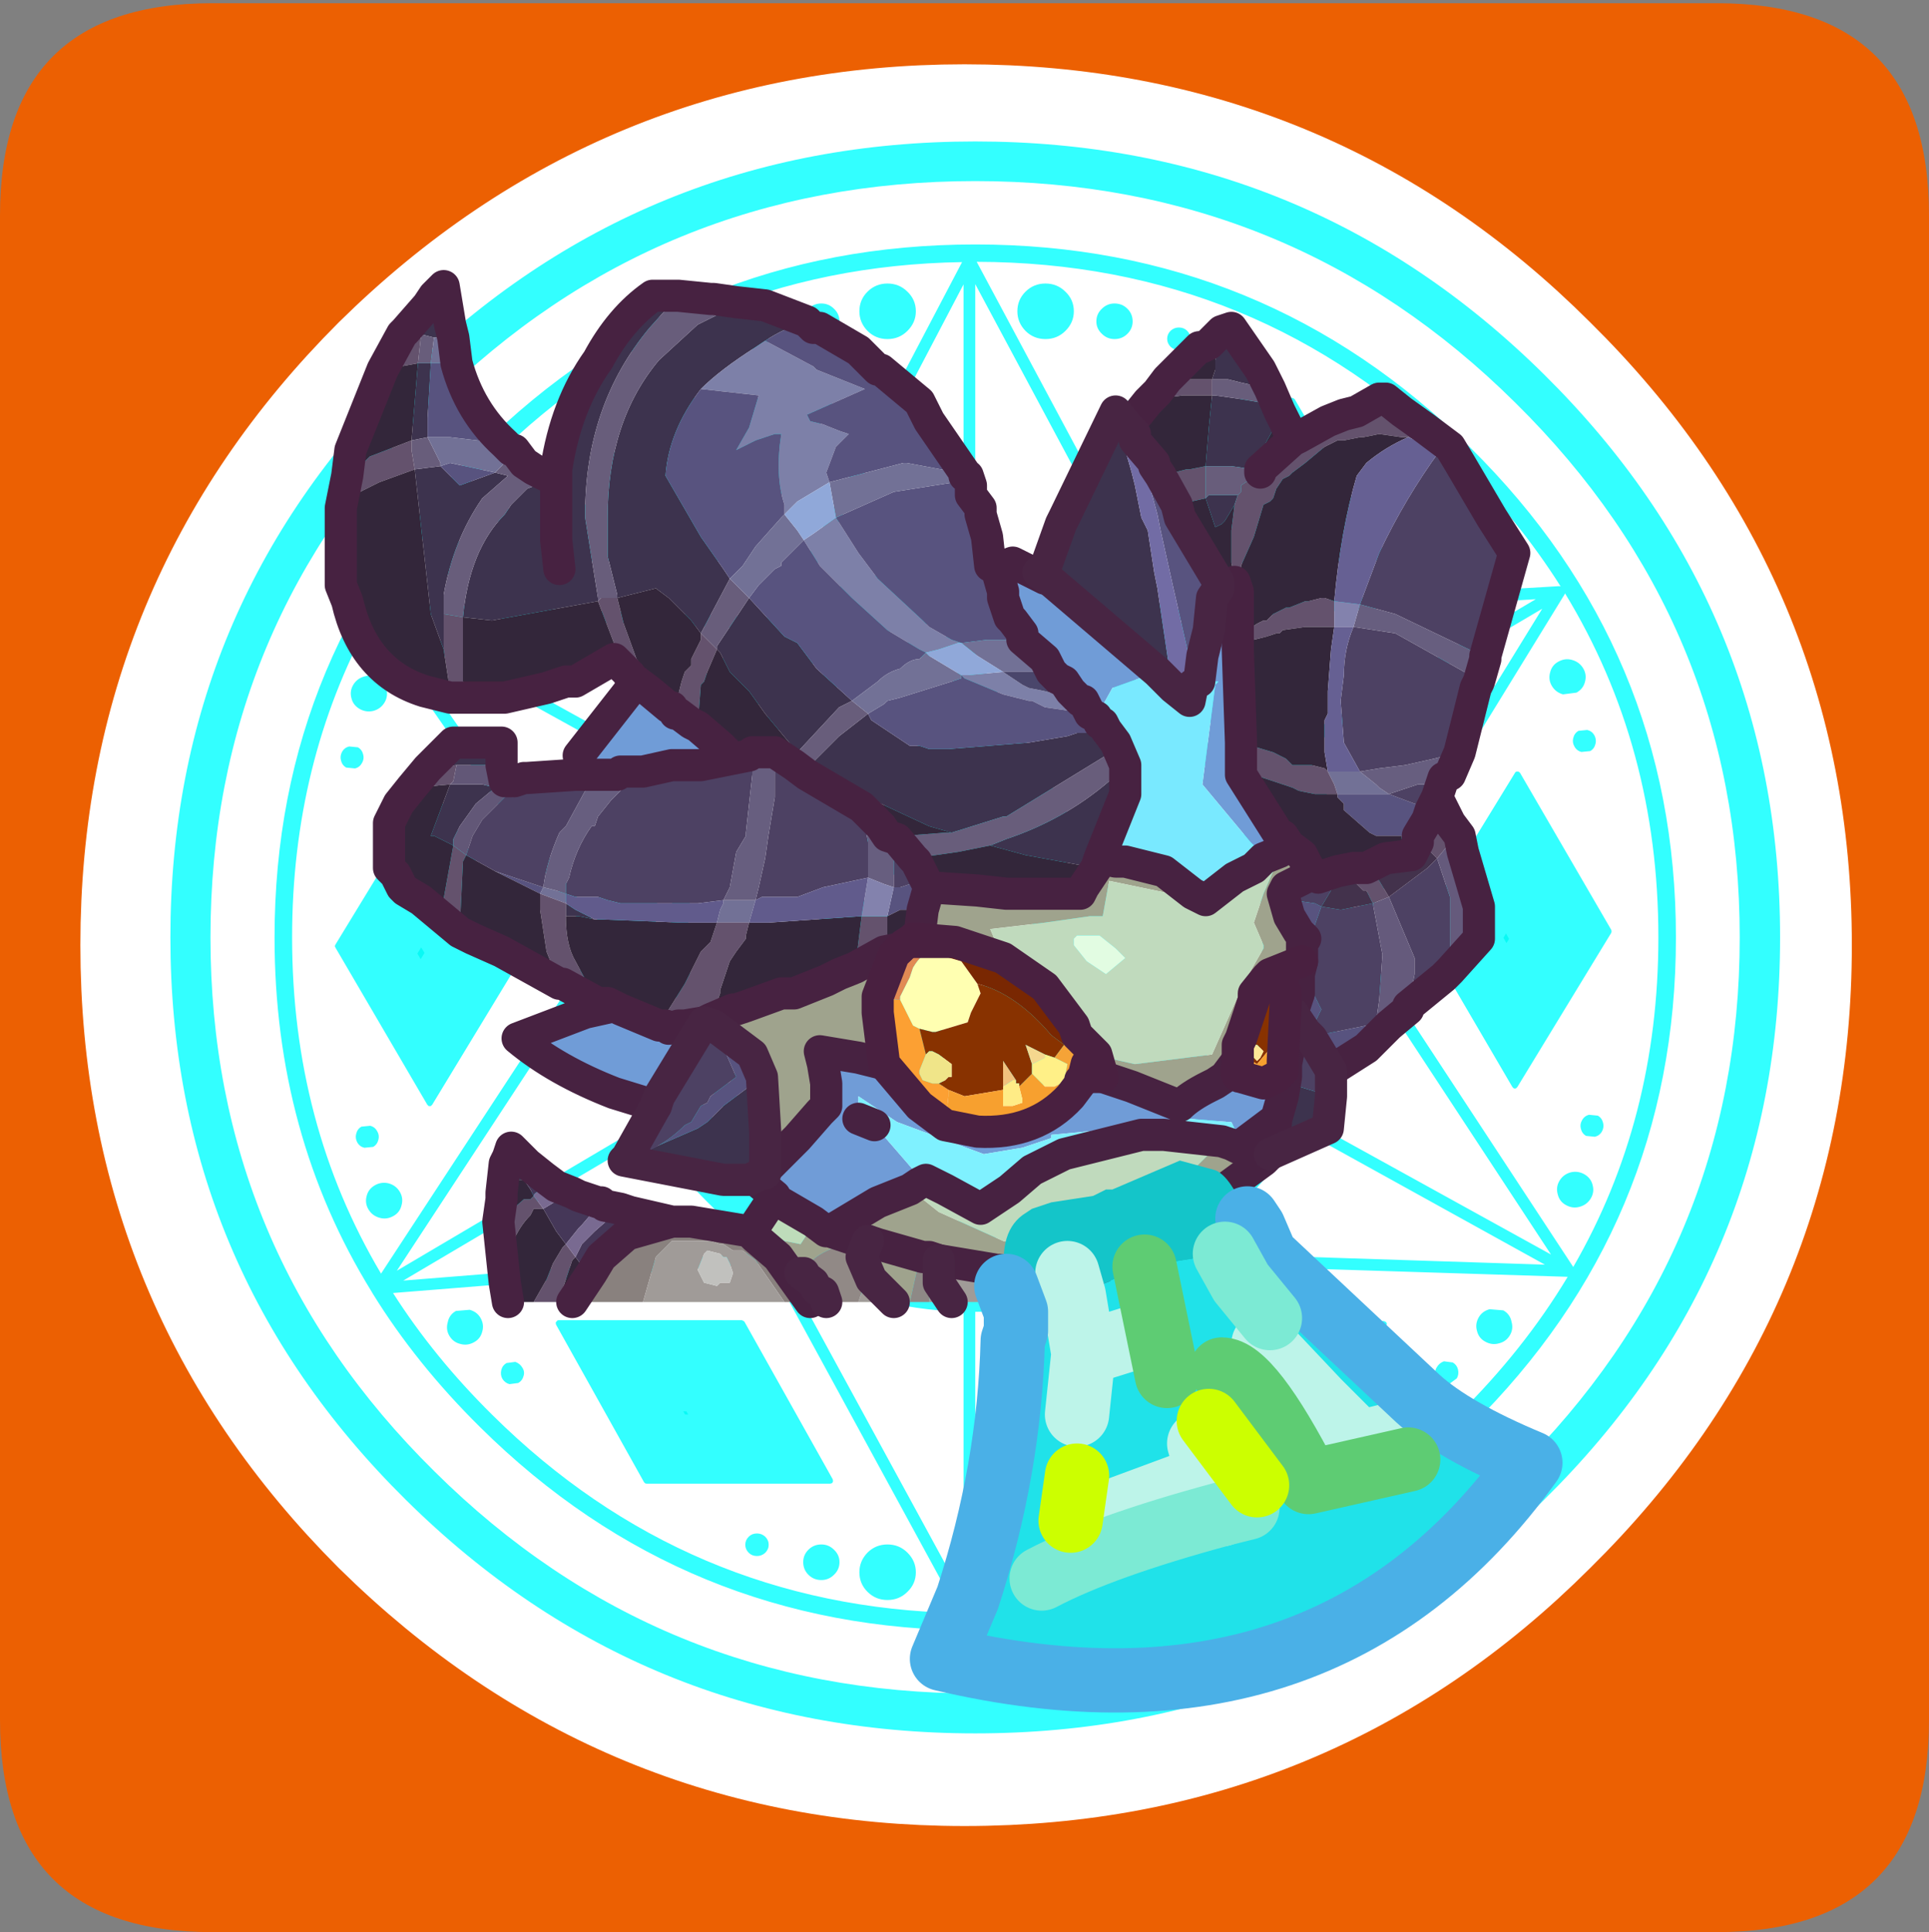<?xml version="1.0" encoding="UTF-8" standalone="no"?>
<svg xmlns:ffdec="https://www.free-decompiler.com/flash" xmlns:xlink="http://www.w3.org/1999/xlink" ffdec:objectType="frame" height="30.05px" width="30.0px" xmlns="http://www.w3.org/2000/svg">
  <rect width="100%" height="100%" fill="#808080" stroke="none"/>
  <g transform="matrix(1.0, 0.0, 0.0, 1.0, 0.0, 0.0)">
    <use ffdec:characterId="1" height="30.05" transform="matrix(1.0, 0.0, 0.0, 1.0, 0.0, 0.0)" width="30.0" xlink:href="#shape0"/>
    <use ffdec:characterId="3" height="275.1" transform="matrix(0.091, 0.0, 0.0, 0.09, 2.65, 2.2)" width="275.1" xlink:href="#sprite0"/>
    <use ffdec:characterId="4" height="22.45" transform="matrix(1.0, 0.0, 0.0, 1.0, 5.05, 4.2)" width="19.25" xlink:href="#shape2"/>
  </g>
  <defs>
    <g id="shape0" transform="matrix(1.0, 0.0, 0.0, 1.0, 0.0, 0.0)">
      <path d="M0.0 0.0 L30.0 0.0 30.0 30.0 0.0 30.0 0.0 0.0" fill="#33cc66" fill-opacity="0.0" fill-rule="evenodd" stroke="none"/>
      <path d="M26.7 0.05 Q30.0 0.05 30.0 3.35 L30.0 26.75 Q30.0 30.05 26.7 30.05 L3.3 30.05 Q0.0 30.05 0.0 26.75 L0.0 3.35 Q0.0 0.05 3.3 0.05 L26.7 0.05" fill="#ec6002" fill-rule="evenodd" stroke="none"/>
      <path d="M7.1 8.7 L7.1 8.85 6.9 9.0 6.7 9.0 6.6 8.85 6.6 8.6 6.75 8.45 7.0 8.5 7.1 8.7 M8.5 8.8 L8.5 8.75 9.9 6.25 12.75 6.25 12.8 6.3 11.4 8.8 11.4 8.85 8.55 8.85 8.5 8.8 M7.65 7.9 L7.75 7.95 7.7 8.1 7.65 8.2 7.5 8.2 7.4 8.05 7.4 7.95 7.55 7.85 7.65 7.9 M5.5 10.65 L5.75 10.65 5.85 10.8 5.8 11.05 5.65 11.15 5.4 11.15 5.35 10.95 5.35 10.7 5.5 10.65 M6.2 10.6 L5.6 9.75 Q4.4 12.0 4.4 14.7 4.4 17.6 5.8 19.95 L9.1 14.8 6.2 10.55 6.2 10.6 M5.5 11.85 L5.45 12.0 5.35 12.05 5.25 12.05 5.15 11.95 5.15 11.8 Q5.2 11.7 5.3 11.7 L5.4 11.7 5.5 11.85 M16.9 5.05 L17.0 4.85 Q17.05 4.75 17.2 4.75 L17.35 4.85 17.45 5.05 17.35 5.25 17.2 5.35 17.0 5.25 16.9 5.05 M7.5 7.2 Q6.45 8.3 5.75 9.45 L11.9 9.7 14.8 4.15 Q10.55 4.2 7.5 7.2 M6.55 12.4 L6.6 12.4 8.05 14.8 8.05 14.85 6.55 17.3 6.55 17.35 6.5 17.35 6.5 17.3 5.05 14.85 5.05 14.8 6.5 12.4 6.55 12.4 M15.8 4.6 Q15.9 4.45 16.1 4.45 16.3 4.45 16.4 4.6 L16.55 4.9 16.4 5.2 16.1 5.35 15.8 5.2 15.65 4.9 15.8 4.6 M13.95 4.6 L14.05 4.9 13.95 5.2 13.65 5.35 13.35 5.2 13.2 4.9 Q13.2 4.7 13.35 4.6 L13.65 4.45 13.95 4.6 M17.05 6.35 L17.1 6.3 20.0 6.25 21.4 8.75 21.4 8.8 18.55 8.85 18.5 8.85 17.1 6.4 17.05 6.35 M12.9 5.05 L12.8 5.25 12.65 5.35 12.4 5.25 12.3 5.05 12.4 4.85 12.65 4.75 12.8 4.85 12.9 5.05 M11.5 5.45 L11.4 5.3 11.5 5.2 11.65 5.2 11.75 5.2 11.8 5.3 11.75 5.45 11.65 5.5 11.5 5.45 M15.0 2.9 Q10.05 2.9 6.6 6.35 3.1 9.75 3.1 14.7 3.1 19.6 6.6 23.05 10.05 26.5 15.0 26.5 19.95 26.5 23.4 23.05 26.9 19.6 26.9 14.7 26.9 9.75 23.4 6.35 19.95 2.9 15.0 2.9 M9.8 12.0 L5.85 9.8 9.1 14.5 Q9.15 13.1 9.8 12.0 M15.0 9.75 Q12.95 9.75 11.5 11.15 10.0 12.65 10.0 14.7 10.0 16.7 11.5 18.2 12.95 19.65 15.0 19.65 17.1 19.65 18.55 18.2 20.0 16.7 20.0 14.7 20.0 12.65 18.55 11.15 17.1 9.75 15.0 9.75 M14.85 4.5 L12.2 9.55 Q13.4 8.85 14.85 8.85 L14.85 4.5 M15.0 8.85 Q16.45 8.85 17.7 9.45 L15.0 4.45 15.0 8.85 M13.2 13.4 L14.95 10.25 14.55 10.25 Q13.0 10.4 11.85 11.55 10.55 12.85 10.55 14.7 10.55 15.8 11.0 16.7 L11.2 17.0 12.9 13.85 14.5 14.9 14.5 17.05 11.2 17.05 11.35 17.3 11.85 17.85 Q13.15 19.15 15.0 19.15 16.85 19.15 18.2 17.85 L18.65 17.25 18.85 17.0 19.05 16.65 Q19.5 15.75 19.5 14.7 19.5 12.85 18.2 11.55 16.95 10.35 15.35 10.25 L15.0 10.25 16.8 13.35 14.85 14.4 13.2 13.4 M15.0 9.95 L15.35 10.0 Q17.1 10.1 18.35 11.35 19.75 12.75 19.75 14.7 19.75 15.85 19.25 16.8 L18.9 17.45 18.35 18.05 Q17.0 19.4 15.0 19.4 13.05 19.4 11.65 18.05 L11.2 17.45 10.8 16.85 Q10.3 15.85 10.3 14.7 10.3 12.75 11.65 11.35 12.9 10.15 14.55 10.0 L15.0 9.95 M9.9 11.8 Q10.25 11.15 10.85 10.55 L11.7 9.85 5.95 9.65 9.9 11.8 M15.0 2.25 Q20.2 2.25 23.85 5.9 27.55 9.55 27.55 14.7 27.55 19.85 23.85 23.5 20.2 27.15 15.0 27.15 9.85 27.15 6.15 23.5 2.5 19.85 2.5 14.7 2.5 9.55 6.15 5.9 9.85 2.25 15.0 2.25 M15.65 24.6 Q15.65 24.45 15.8 24.35 15.9 24.2 16.1 24.2 16.3 24.2 16.4 24.35 L16.55 24.6 16.4 24.9 16.1 25.05 15.8 24.9 15.65 24.6 M17.05 23.15 L17.1 23.1 18.5 20.65 21.4 20.7 21.4 20.75 21.4 20.8 20.0 23.2 20.0 23.25 17.05 23.15 M13.2 24.6 L13.35 24.35 13.65 24.2 13.95 24.35 14.05 24.6 13.95 24.9 13.65 25.05 13.35 24.9 13.2 24.6 M12.3 24.45 L12.4 24.3 12.65 24.2 12.8 24.3 12.9 24.45 12.8 24.65 12.65 24.75 12.4 24.65 12.3 24.45 M11.4 24.2 L11.5 24.05 11.65 24.0 11.75 24.05 11.8 24.2 11.75 24.35 11.65 24.4 11.5 24.35 11.4 24.2 M9.9 23.25 L9.9 23.2 8.5 20.75 8.5 20.7 11.4 20.7 12.8 23.15 12.8 23.2 12.75 23.2 12.75 23.25 9.9 23.25 M11.85 19.9 L11.75 19.8 5.95 20.25 7.5 22.15 Q10.5 25.15 14.75 25.25 L11.85 19.9 M12.1 19.8 L12.05 19.85 14.85 25.0 14.85 20.55 Q13.3 20.5 12.1 19.8 M9.9 17.6 Q9.2 16.5 9.15 15.1 L6.0 19.9 9.9 17.6 M10.85 18.85 L9.95 17.75 6.1 20.05 11.7 19.6 11.65 19.5 10.85 18.85 M15.15 17.05 L15.15 14.9 17.05 13.85 18.85 17.0 15.15 17.05 M7.3 7.0 Q10.5 3.85 15.0 3.85 19.55 3.85 22.75 7.0 25.95 10.25 25.95 14.7 25.95 19.2 22.75 22.35 19.55 25.55 15.0 25.55 10.5 25.55 7.3 22.35 L5.65 20.3 5.6 20.25 Q4.1 17.75 4.1 14.7 4.1 10.25 7.3 7.0 M17.35 24.3 L17.45 24.45 17.35 24.65 17.2 24.75 17.0 24.65 16.9 24.45 17.0 24.3 Q17.05 24.2 17.2 24.2 L17.35 24.3 M5.75 19.05 L5.55 18.95 5.55 18.75 5.7 18.55 5.85 18.5 6.05 18.65 6.1 18.9 5.95 19.05 5.75 19.05 M5.45 17.65 L5.6 17.6 5.7 17.7 5.75 17.85 5.65 18.0 5.5 18.0 5.4 17.9 5.35 17.75 5.45 17.65 M17.7 19.9 Q16.45 20.55 15.0 20.55 L15.0 25.0 17.7 19.9 M6.95 20.55 L7.15 20.5 7.3 20.65 7.35 20.85 7.2 21.05 7.0 21.05 6.8 20.9 6.8 20.75 6.95 20.55 M7.75 21.7 L7.65 21.6 7.65 21.45 7.7 21.35 7.85 21.3 8.0 21.4 8.0 21.55 7.9 21.7 7.75 21.7 M18.3 5.2 L18.35 5.3 18.3 5.45 18.2 5.5 18.05 5.45 18.0 5.3 18.05 5.2 18.2 5.2 18.3 5.2 M22.05 7.6 L22.2 7.6 22.3 7.65 22.3 7.8 22.25 7.95 22.1 7.95 21.95 7.85 21.95 7.7 22.05 7.6 M24.2 9.3 L24.15 9.3 24.15 9.35 20.95 14.65 24.3 19.85 Q25.65 17.55 25.65 14.7 25.65 11.7 24.2 9.3 M24.1 9.2 L24.15 9.2 22.55 7.2 Q19.45 4.15 15.0 4.15 L17.95 9.55 24.1 9.2 M19.15 10.55 L20.0 11.6 23.7 9.4 18.2 9.75 19.15 10.55 M22.65 8.65 L22.6 8.4 22.75 8.25 22.95 8.2 23.1 8.35 23.15 8.55 23.0 8.75 22.75 8.75 22.65 8.65 M23.85 9.55 L20.1 11.75 Q20.85 12.95 20.9 14.35 L23.85 9.55 M24.4 11.45 L24.55 11.45 24.65 11.55 24.65 11.65 24.6 11.75 24.45 11.8 24.35 11.7 24.3 11.6 24.4 11.45 M23.4 12.1 L23.5 12.1 24.9 14.6 24.95 14.6 24.9 14.65 23.45 17.05 23.45 17.1 23.4 17.1 23.35 17.05 21.95 14.6 21.9 14.55 21.95 14.55 23.4 12.1 M24.3 10.35 L24.5 10.5 24.5 10.7 24.35 10.85 24.15 10.9 24.0 10.75 23.95 10.55 24.1 10.35 24.3 10.35 M24.45 17.55 L24.6 17.5 24.7 17.5 24.8 17.55 24.75 17.7 24.65 17.8 24.55 17.8 24.45 17.65 24.45 17.55 M24.25 18.4 L24.5 18.4 24.6 18.55 24.6 18.8 24.45 18.95 24.2 18.9 24.1 18.7 24.15 18.5 24.25 18.4 M22.3 21.65 L22.2 21.55 22.2 21.4 22.3 21.3 22.45 21.35 22.55 21.45 22.5 21.6 22.4 21.7 22.3 21.65 M20.05 17.7 L19.15 18.85 18.2 19.65 23.9 19.85 20.05 17.7 M20.85 14.8 Q20.8 16.3 20.1 17.5 L24.0 19.65 20.85 14.8 M18.3 24.35 L18.2 24.4 18.05 24.35 18.0 24.2 18.05 24.05 18.2 24.0 18.3 24.05 18.35 24.2 18.3 24.35 M22.55 22.15 L24.2 20.0 17.95 19.8 15.05 25.25 Q19.45 25.25 22.55 22.15 M23.25 20.55 L23.35 20.7 23.35 20.9 23.2 21.05 22.95 21.0 22.8 20.85 22.85 20.65 23.0 20.5 23.25 20.55" fill="#00ffff" fill-opacity="0.8" fill-rule="evenodd" stroke="none"/>
      <path d="M7.65 7.9 L7.55 7.85 7.4 7.95 7.4 8.05 7.5 8.2 7.65 8.2 7.7 8.1 7.75 7.95 7.65 7.9 M8.5 8.8 L8.55 8.85 11.4 8.85 11.4 8.8 12.8 6.3 12.75 6.25 9.9 6.25 8.5 8.75 8.5 8.8 M7.1 8.7 L7.0 8.5 6.75 8.45 6.6 8.6 6.6 8.85 6.7 9.0 6.9 9.0 7.1 8.85 7.1 8.7 M5.5 10.65 L5.75 10.65 5.85 10.8 5.8 11.05 5.65 11.15 5.4 11.15 5.35 10.95 5.35 10.7 5.5 10.65 M6.2 10.6 L6.2 10.55 9.1 14.8 5.8 19.95 Q4.4 17.6 4.4 14.7 4.4 12.0 5.6 9.75 L6.2 10.6 M5.5 11.85 L5.45 12.0 5.35 12.05 5.25 12.05 5.15 11.95 5.15 11.8 Q5.2 11.7 5.3 11.7 L5.4 11.7 5.5 11.85 M6.55 12.4 L6.5 12.4 5.05 14.8 5.05 14.85 6.5 17.3 6.5 17.35 6.55 17.35 6.55 17.3 8.05 14.85 8.05 14.8 6.6 12.4 6.55 12.4 M7.5 7.2 Q10.55 4.2 14.8 4.15 L11.9 9.7 5.75 9.45 Q6.45 8.3 7.5 7.2 M16.9 5.05 L17.0 5.25 17.2 5.35 17.35 5.25 17.45 5.05 17.35 4.85 17.2 4.75 Q17.05 4.75 17.0 4.85 L16.9 5.05 M15.8 4.6 Q15.9 4.45 16.1 4.45 16.3 4.45 16.4 4.6 L16.55 4.9 16.4 5.2 16.1 5.35 15.8 5.2 15.65 4.9 15.8 4.6 M13.95 4.6 L14.05 4.9 13.95 5.2 13.65 5.35 13.35 5.2 13.2 4.9 Q13.2 4.7 13.35 4.6 L13.65 4.45 13.95 4.6 M17.05 6.35 L17.1 6.4 18.5 8.85 18.55 8.85 21.4 8.8 21.4 8.75 20.0 6.25 17.1 6.3 17.05 6.35 M12.9 5.05 L12.8 5.25 12.65 5.35 12.4 5.25 12.3 5.05 12.4 4.85 12.65 4.75 12.8 4.85 12.9 5.05 M11.5 5.45 L11.4 5.3 11.5 5.2 11.65 5.2 11.75 5.2 11.8 5.3 11.75 5.45 11.65 5.5 11.5 5.45 M9.9 11.8 L5.95 9.65 11.7 9.85 10.85 10.55 Q10.25 11.15 9.9 11.8 M15.0 9.95 L14.55 10.0 Q12.9 10.15 11.65 11.35 10.3 12.75 10.3 14.7 10.3 15.85 10.8 16.85 L11.2 17.45 11.65 18.05 Q13.05 19.4 15.0 19.4 17.0 19.4 18.35 18.05 L18.9 17.45 19.25 16.8 Q19.75 15.85 19.75 14.7 19.75 12.75 18.35 11.35 17.1 10.1 15.35 10.0 L15.0 9.95 M13.2 13.4 L14.85 14.4 16.8 13.35 15.0 10.25 15.35 10.25 Q16.95 10.35 18.2 11.55 19.5 12.85 19.5 14.7 19.5 15.75 19.05 16.65 L18.85 17.0 18.65 17.25 18.2 17.85 Q16.85 19.15 15.0 19.15 13.15 19.15 11.85 17.85 L11.35 17.3 11.2 17.05 14.5 17.05 14.5 14.9 12.9 13.85 11.2 17.0 11.0 16.7 Q10.55 15.8 10.55 14.7 10.55 12.85 11.85 11.55 13.0 10.4 14.55 10.25 L14.95 10.25 13.2 13.4 M15.0 8.85 L15.0 4.45 17.7 9.45 Q16.45 8.85 15.0 8.85 M14.85 4.5 L14.85 8.85 Q13.4 8.85 12.2 9.55 L14.85 4.5 M15.0 9.75 Q17.1 9.75 18.55 11.15 20.0 12.65 20.0 14.7 20.0 16.7 18.55 18.2 17.1 19.65 15.0 19.65 12.95 19.65 11.5 18.2 10.0 16.7 10.0 14.7 10.0 12.65 11.5 11.15 12.95 9.75 15.0 9.75 M9.8 12.0 Q9.15 13.1 9.1 14.5 L5.85 9.8 9.8 12.0 M15.0 2.9 Q19.95 2.9 23.4 6.35 26.9 9.75 26.9 14.7 26.9 19.6 23.4 23.05 19.95 26.5 15.0 26.5 10.05 26.5 6.6 23.05 3.1 19.6 3.1 14.7 3.1 9.75 6.6 6.35 10.05 2.9 15.0 2.9 M15.0 2.25 Q20.2 2.25 23.85 5.9 27.55 9.55 27.55 14.7 27.55 19.85 23.85 23.5 20.2 27.15 15.0 27.15 9.85 27.15 6.15 23.5 2.5 19.85 2.5 14.7 2.5 9.55 6.15 5.9 9.85 2.25 15.0 2.25 M7.3 7.0 Q4.1 10.25 4.1 14.7 4.1 17.75 5.6 20.25 L5.65 20.3 7.3 22.35 Q10.5 25.55 15.0 25.55 19.55 25.55 22.75 22.35 25.95 19.2 25.95 14.7 25.95 10.25 22.75 7.0 19.55 3.85 15.0 3.85 10.5 3.85 7.3 7.0 M15.15 17.05 L18.85 17.0 17.05 13.85 15.15 14.9 15.15 17.05 M10.85 18.85 L11.65 19.5 11.7 19.6 6.1 20.05 9.95 17.75 10.85 18.85 M9.9 17.6 L6.0 19.9 9.15 15.1 Q9.2 16.5 9.9 17.6 M12.1 19.8 Q13.3 20.5 14.85 20.55 L14.85 25.0 12.05 19.85 12.1 19.8 M11.85 19.9 L14.75 25.25 Q10.5 25.15 7.5 22.15 L5.95 20.25 11.75 19.8 11.85 19.9 M9.9 23.25 L12.75 23.25 12.75 23.2 12.8 23.2 12.8 23.15 11.4 20.7 8.5 20.7 8.5 20.75 9.9 23.2 9.9 23.25 M11.4 24.2 L11.5 24.35 11.65 24.4 11.75 24.35 11.8 24.2 11.75 24.05 11.65 24.0 11.5 24.05 11.4 24.2 M12.3 24.45 L12.4 24.65 12.65 24.75 12.8 24.65 12.9 24.45 12.8 24.3 12.65 24.2 12.4 24.3 12.3 24.45 M13.2 24.6 L13.35 24.9 13.65 25.05 13.95 24.9 14.05 24.6 13.95 24.35 13.65 24.2 13.35 24.35 13.2 24.6 M17.05 23.15 L20.0 23.25 20.0 23.2 21.4 20.8 21.4 20.75 21.4 20.7 18.5 20.65 17.1 23.1 17.05 23.15 M15.65 24.6 L15.8 24.9 16.1 25.05 16.4 24.9 16.55 24.6 16.4 24.35 Q16.3 24.2 16.1 24.2 15.9 24.2 15.8 24.35 15.65 24.45 15.65 24.6 M17.35 24.3 L17.45 24.45 17.35 24.65 17.2 24.75 17.0 24.65 16.9 24.45 17.0 24.3 Q17.05 24.2 17.2 24.2 L17.35 24.3 M17.7 19.9 L15.0 25.0 15.0 20.55 Q16.45 20.55 17.7 19.9 M5.45 17.65 L5.35 17.75 5.4 17.9 5.5 18.0 5.65 18.0 5.75 17.85 5.7 17.7 5.6 17.6 5.45 17.65 M5.75 19.05 L5.95 19.05 6.1 18.9 6.05 18.65 5.85 18.5 5.7 18.55 5.55 18.75 5.55 18.95 5.75 19.05 M6.95 20.55 L7.15 20.5 7.3 20.65 7.35 20.85 7.2 21.05 7.0 21.05 6.8 20.9 6.8 20.75 6.95 20.55 M7.75 21.7 L7.65 21.6 7.65 21.45 7.7 21.35 7.85 21.3 8.0 21.4 8.0 21.55 7.9 21.7 7.75 21.7 M18.3 5.2 L18.2 5.2 18.05 5.2 18.0 5.3 18.05 5.45 18.2 5.5 18.3 5.45 18.35 5.3 18.3 5.2 M22.05 7.6 L22.2 7.6 22.3 7.65 22.3 7.8 22.25 7.95 22.1 7.95 21.95 7.85 21.95 7.7 22.05 7.6 M19.15 10.55 L18.2 9.75 23.7 9.4 20.0 11.6 19.15 10.55 M24.1 9.2 L17.95 9.55 15.0 4.15 Q19.45 4.15 22.55 7.2 L24.15 9.2 24.1 9.2 M24.2 9.3 Q25.65 11.7 25.65 14.7 25.65 17.55 24.3 19.85 L20.95 14.65 24.15 9.35 24.15 9.3 24.2 9.3 M22.65 8.65 L22.6 8.4 22.75 8.25 22.95 8.2 23.1 8.35 23.15 8.55 23.0 8.75 22.75 8.75 22.65 8.65 M24.3 10.35 L24.1 10.35 23.95 10.55 24.0 10.75 24.15 10.9 24.35 10.85 24.5 10.7 24.5 10.5 24.3 10.35 M23.4 12.1 L21.95 14.55 21.9 14.55 21.95 14.6 23.35 17.05 23.4 17.1 23.45 17.1 23.45 17.05 24.9 14.65 24.95 14.6 24.9 14.6 23.5 12.1 23.4 12.1 M24.4 11.45 L24.3 11.6 24.35 11.7 24.45 11.8 24.6 11.75 24.65 11.65 24.65 11.55 24.55 11.45 24.4 11.45 M23.85 9.55 L20.9 14.35 Q20.85 12.95 20.1 11.75 L23.85 9.55 M24.45 17.55 L24.6 17.5 24.7 17.5 24.8 17.55 24.75 17.7 24.65 17.8 24.55 17.8 24.45 17.65 24.45 17.55 M24.25 18.4 L24.5 18.4 24.6 18.55 24.6 18.8 24.45 18.95 24.2 18.9 24.1 18.7 24.15 18.5 24.25 18.4 M20.85 14.8 L24.0 19.65 20.1 17.5 Q20.8 16.3 20.85 14.8 M20.05 17.7 L23.9 19.85 18.2 19.65 19.15 18.85 20.05 17.7 M22.3 21.65 L22.4 21.7 22.5 21.6 22.55 21.45 22.45 21.35 22.3 21.3 22.2 21.4 22.2 21.55 22.3 21.65 M18.3 24.35 L18.2 24.4 18.05 24.35 18.0 24.2 18.05 24.05 18.2 24.0 18.3 24.05 18.35 24.2 18.3 24.35 M23.25 20.55 L23.0 20.5 22.85 20.65 22.8 20.85 22.95 21.0 23.2 21.05 23.35 20.9 23.35 20.7 23.25 20.55 M22.55 22.15 Q19.45 25.25 15.05 25.25 L17.95 19.8 24.2 20.0 22.55 22.15 Z" fill="none" stroke="#ffffff" stroke-linecap="round" stroke-linejoin="round" stroke-width="2.5"/>
    </g>
    <g id="sprite0" transform="matrix(1.0, 0.0, 0.0, 1.0, 0.0, 0.0)">
      <use ffdec:characterId="2" height="275.1" transform="matrix(1.0, 0.0, 0.0, 1.0, 0.0, 0.0)" width="275.1" xlink:href="#shape1"/>
    </g>
    <g id="shape1" transform="matrix(1.0, 0.0, 0.0, 1.0, 0.0, 0.0)">
      <path d="M172.25 82.8 Q178.05 86.55 183.3 91.8 188.8 97.25 192.7 103.4 L233.35 79.1 172.25 82.8 M191.7 44.3 L191.95 44.4 192.15 44.55 207.85 71.65 207.9 72.0 207.75 72.3 207.4 72.4 176.25 73.05 176.0 73.0 175.85 72.8 160.2 45.65 160.1 45.35 160.3 45.05 Q160.4 44.9 160.6 44.9 L191.7 44.3 M163.55 28.9 Q164.45 29.8 164.45 31.1 164.45 32.35 163.55 33.25 162.65 34.15 161.35 34.15 160.1 34.15 159.2 33.25 158.25 32.35 158.25 31.1 158.25 29.8 159.2 28.9 160.1 28.0 161.35 28.0 162.65 28.0 163.55 28.9 M173.75 35.5 Q173.2 36.05 172.35 36.05 171.55 36.05 170.95 35.5 170.35 34.9 170.35 34.1 170.35 33.3 170.95 32.7 171.55 32.15 172.35 32.15 173.2 32.15 173.75 32.7 174.35 33.3 174.35 34.1 174.35 34.9 173.75 35.5 M226.65 69.75 Q226.4 71.05 225.25 71.7 224.15 72.3 222.9 71.9 221.65 71.55 221.05 70.5 220.4 69.35 220.75 68.15 221.05 66.9 222.15 66.3 223.3 65.65 224.5 66.0 225.75 66.3 226.4 67.45 227.0 68.5 226.65 69.75 M214.6 59.25 L216.1 59.05 Q216.85 59.25 217.3 59.95 217.7 60.65 217.5 61.5 217.3 62.3 216.6 62.7 L215.1 62.9 Q214.3 62.6 213.9 61.9 213.45 61.2 213.7 60.45 213.9 59.65 214.6 59.25 M183.3 183.3 Q178.25 188.35 172.65 192.05 L234.9 194.1 193.25 170.8 Q189.15 177.45 183.3 183.3 M174.35 100.65 Q189.6 115.9 189.6 137.45 189.6 150.3 184.25 160.95 182.4 164.45 180.05 167.75 L180.0 167.75 Q177.5 171.15 174.35 174.25 L174.4 174.25 Q159.15 189.6 137.55 189.6 115.95 189.6 100.7 174.3 L100.7 174.25 Q97.65 171.25 95.3 168.05 92.8 164.7 91.0 161.2 85.45 150.4 85.45 137.45 85.45 115.9 100.7 100.65 114.2 87.15 132.5 85.6 L137.55 85.35 141.2 85.45 Q160.4 86.7 174.35 100.65 M186.6 137.45 Q186.6 117.1 172.25 102.75 159.1 89.6 141.0 88.45 L137.55 88.35 137.45 88.35 156.95 122.45 135.6 134.55 117.75 122.85 136.4 88.4 132.8 88.6 Q115.5 90.05 102.8 102.75 88.45 117.1 88.45 137.45 88.45 149.7 93.65 159.85 L95.45 163.0 114.25 128.25 132.05 139.9 132.05 163.15 95.55 163.15 97.7 166.25 97.7 166.3 Q99.95 169.3 102.8 172.15 L102.85 172.15 Q117.2 186.6 137.55 186.6 157.85 186.6 172.25 172.15 175.2 169.2 177.6 166.0 L177.6 165.95 179.7 162.85 139.05 163.15 139.05 139.9 160.05 128.05 179.85 162.65 181.6 159.55 181.55 159.6 Q186.6 149.6 186.6 137.45 M193.75 105.05 Q201.4 117.95 202.2 133.75 L234.45 80.75 193.75 105.05 M230.05 108.9 L230.4 108.9 230.65 109.1 246.25 136.25 246.3 136.5 246.25 136.75 230.2 163.4 229.95 163.65 229.6 163.65 229.35 163.4 213.65 136.25 213.55 136.0 213.65 135.75 229.8 109.1 Q229.85 108.95 230.05 108.9 M240.65 101.85 L242.15 101.7 Q242.95 101.9 243.35 102.6 243.75 103.35 243.55 104.1 243.35 104.95 242.65 105.35 L241.15 105.5 Q240.35 105.3 239.95 104.55 239.55 103.85 239.75 103.1 239.95 102.25 240.65 101.85 M239.55 89.6 Q240.8 89.95 241.45 91.05 242.1 92.15 241.75 93.4 241.45 94.6 240.3 95.25 L238.0 95.55 Q236.75 95.2 236.1 94.1 235.45 93.0 235.8 91.75 236.1 90.5 237.2 89.9 238.35 89.25 239.55 89.6 M237.3 76.85 L237.4 76.85 237.6 76.9 Q230.35 65.3 220.05 55.0 185.95 20.9 137.8 20.8 L169.6 80.9 237.3 76.85 M238.35 78.1 L238.2 78.4 238.15 78.5 238.1 78.55 202.5 137.15 239.75 194.5 Q254.3 169.05 254.3 137.55 254.3 104.55 238.35 78.1 M241.25 169.15 Q241.65 168.4 242.45 168.2 L243.95 168.35 Q244.65 168.75 244.85 169.6 245.05 170.35 244.65 171.1 244.25 171.8 243.45 172.0 L241.95 171.85 Q241.25 171.45 241.05 170.6 240.85 169.85 241.25 169.15 M241.6 178.45 Q242.75 179.1 243.05 180.3 243.4 181.55 242.75 182.65 242.1 183.75 240.85 184.1 239.65 184.45 238.5 183.8 237.4 183.2 237.1 181.95 236.75 180.7 237.4 179.6 238.05 178.5 239.3 178.15 240.5 177.85 241.6 178.45 M222.15 52.9 Q257.3 88.0 257.3 137.55 257.3 187.1 222.15 222.15 187.1 257.3 137.55 257.3 88.0 257.3 52.9 222.15 42.0 211.25 34.55 199.05 L34.35 198.7 Q17.8 171.55 17.8 137.55 17.8 88.0 52.9 52.9 88.0 17.8 137.55 17.8 187.1 17.8 222.15 52.9 M176.15 176.1 Q192.15 160.15 192.15 137.5 192.15 114.85 176.15 98.85 160.15 82.85 137.55 82.85 114.9 82.85 98.9 98.85 82.9 114.85 82.9 137.5 82.9 160.15 98.9 176.1 114.9 192.15 137.55 192.15 160.15 192.15 176.15 176.1 M235.95 192.35 L201.3 139.0 Q200.95 155.3 193.4 168.6 L235.95 192.35 M238.8 196.2 L169.9 194.0 138.3 254.3 Q186.15 254.05 220.05 220.05 231.25 208.9 238.8 196.2 M275.1 137.55 Q275.1 194.5 234.75 234.75 194.5 275.1 137.55 275.1 80.6 275.1 40.25 234.75 0.0 194.5 0.0 137.55 0.0 80.6 40.25 40.25 80.6 0.0 137.55 0.0 194.5 0.0 234.75 40.25 275.1 80.6 275.1 137.55 M268.2 137.55 Q268.2 83.4 229.85 45.15 191.65 6.85 137.55 6.85 83.4 6.85 45.15 45.15 6.85 83.4 6.85 137.55 6.85 191.65 45.15 229.85 83.4 268.2 137.55 268.2 191.65 268.2 229.85 229.85 268.2 191.65 268.2 137.55 M127.4 29.35 Q127.4 31.3 125.95 32.75 124.55 34.15 122.55 34.15 120.55 34.15 119.15 32.75 117.75 31.3 117.75 29.35 117.75 27.35 119.15 25.95 120.55 24.55 122.55 24.55 124.55 24.55 125.95 25.95 127.4 27.35 127.4 29.35 M154.4 29.35 Q154.4 31.3 152.95 32.75 151.55 34.15 149.55 34.15 147.55 34.15 146.15 32.75 144.75 31.3 144.75 29.35 144.75 27.35 146.15 25.95 147.55 24.55 149.55 24.55 151.55 24.55 152.95 25.95 154.4 27.35 154.4 29.35 M98.85 35.5 Q98.25 34.9 98.25 34.1 98.25 33.3 98.85 32.7 99.4 32.15 100.25 32.15 101.05 32.15 101.65 32.7 102.25 33.3 102.25 34.1 102.25 34.9 101.65 35.5 101.05 36.05 100.25 36.05 99.4 36.05 98.85 35.5 M81.15 44.4 L81.4 44.3 112.75 44.3 Q112.95 44.3 113.1 44.45 L113.25 44.7 113.2 45.05 98.1 72.3 97.9 72.5 97.65 72.55 66.35 72.55 66.05 72.45 65.85 72.15 Q65.8 71.95 65.9 71.8 L80.95 44.55 81.15 44.4 M114.35 31.1 Q114.35 32.35 113.4 33.25 112.5 34.15 111.25 34.15 109.95 34.15 109.05 33.25 108.15 32.35 108.15 31.1 108.15 29.8 109.05 28.9 109.95 28.0 111.25 28.0 112.5 28.0 113.4 28.9 114.35 29.8 114.35 31.1 M103.4 82.3 L135.3 20.85 Q88.4 21.6 55.0 55.0 43.45 66.55 35.85 79.7 L103.4 82.3 M137.55 24.65 L137.55 72.85 Q153.45 72.85 166.6 79.5 L137.55 24.65 M106.55 80.6 Q119.6 73.3 135.55 72.9 L135.55 24.7 106.55 80.6 M91.8 91.8 Q96.1 87.5 100.8 84.2 L38.05 81.75 81.05 105.8 Q85.3 98.3 91.8 91.8 M31.25 93.9 Q31.9 92.8 33.15 92.45 34.35 92.1 35.5 92.75 36.6 93.35 36.9 94.6 37.25 95.85 36.6 96.95 35.95 98.05 34.7 98.4 33.5 98.7 32.4 98.1 31.25 97.45 30.95 96.25 30.6 95.0 31.25 93.9 M44.3 112.1 L44.55 111.9 44.9 111.9 45.15 112.1 60.8 139.2 60.85 139.45 60.8 139.7 44.75 166.45 44.5 166.7 44.15 166.7 43.9 166.45 28.2 139.3 28.1 139.05 28.2 138.8 44.3 112.1 M72.9 135.6 Q73.3 120.25 80.1 107.55 L37.15 83.55 72.9 135.6 M40.35 91.75 L40.5 92.05 34.15 82.7 Q20.8 107.4 20.8 137.55 20.8 169.75 36.0 195.65 L72.75 138.9 40.35 91.75 M57.75 63.3 Q58.0 64.05 57.55 64.75 57.15 65.45 56.35 65.75 L54.85 65.55 Q54.15 65.15 53.95 64.35 53.75 63.5 54.15 62.8 54.6 62.1 55.35 61.9 L56.85 62.1 Q57.55 62.5 57.75 63.3 M46.95 68.85 Q48.15 68.5 49.3 69.15 50.4 69.75 50.7 71.0 51.05 72.2 50.4 73.35 49.8 74.4 48.55 74.75 47.3 75.15 46.2 74.55 45.05 73.9 44.8 72.6 44.45 71.35 45.05 70.3 45.7 69.15 46.95 68.85 M32.05 104.7 Q32.75 105.1 32.95 105.95 33.15 106.7 32.75 107.4 32.35 108.15 31.55 108.35 L30.05 108.2 Q29.35 107.8 29.15 106.95 28.95 106.2 29.35 105.45 29.75 104.75 30.55 104.55 L32.05 104.7 M146.15 243.85 Q147.55 242.45 149.55 242.45 151.55 242.45 152.95 243.85 154.4 245.3 154.4 247.25 154.4 249.25 152.95 250.65 151.55 252.05 149.55 252.05 147.55 252.05 146.15 250.65 144.75 249.25 144.75 247.25 144.75 245.3 146.15 243.85 M160.6 231.35 L160.3 231.25 160.1 230.95 160.2 230.6 175.85 203.45 176.0 203.3 176.25 203.2 207.4 203.85 207.75 204.0 207.9 204.3 207.85 204.6 192.15 231.7 191.95 231.9 191.7 231.95 160.6 231.35 M122.55 242.45 Q124.55 242.45 125.95 243.85 127.4 245.3 127.4 247.25 127.4 249.25 125.95 250.65 124.55 252.05 122.55 252.05 120.55 252.05 119.15 250.65 117.75 249.25 117.75 247.25 117.75 245.3 119.15 243.85 120.55 242.45 122.55 242.45 M105.55 193.95 L105.0 194.9 135.55 251.6 135.55 202.25 Q119.0 201.75 105.55 193.95 M103.05 195.45 L103.0 195.35 102.15 193.8 38.05 199.0 Q45.05 210.1 55.0 220.05 88.2 253.3 134.75 254.3 L103.05 195.45 M101.1 191.9 L100.45 190.7 Q95.9 187.45 91.8 183.3 86.25 177.75 82.3 171.45 L39.8 196.85 101.1 191.9 M73.05 142.2 L38.7 195.15 81.25 169.75 Q73.95 157.25 73.05 142.2 M37.3 180.05 Q38.55 180.4 39.2 181.5 39.85 182.6 39.5 183.85 39.2 185.1 38.1 185.7 36.95 186.35 35.75 186.0 34.5 185.65 33.85 184.55 33.2 183.45 33.55 182.2 33.85 181.0 35.0 180.35 36.1 179.75 37.3 180.05 M35.35 171.05 Q35.75 171.75 35.55 172.5 35.35 173.35 34.65 173.75 L33.15 173.9 Q32.35 173.7 31.95 173.0 31.55 172.25 31.75 171.5 31.95 170.65 32.65 170.25 L34.15 170.1 Q34.95 170.3 35.35 171.05 M161.35 242.45 Q162.65 242.45 163.55 243.35 164.45 244.25 164.45 245.5 164.45 246.8 163.55 247.7 162.65 248.6 161.35 248.6 160.1 248.6 159.2 247.7 158.25 246.8 158.25 245.5 158.25 244.25 159.2 243.35 160.1 242.45 161.35 242.45 M137.55 202.25 L137.55 251.5 166.9 195.45 Q153.65 202.25 137.55 202.25 M109.05 243.35 Q109.95 242.45 111.25 242.45 112.5 242.45 113.4 243.35 114.35 244.25 114.35 245.5 114.35 246.8 113.4 247.7 112.5 248.6 111.25 248.6 109.95 248.6 109.05 247.7 108.15 246.8 108.15 245.5 108.15 244.25 109.05 243.35 M98.85 241.1 Q99.4 240.55 100.25 240.55 101.05 240.55 101.65 241.1 102.25 241.7 102.25 242.5 102.25 243.3 101.65 243.9 101.05 244.45 100.25 244.45 99.4 244.45 98.85 243.9 98.25 243.3 98.25 242.5 98.25 241.7 98.85 241.1 M97.65 203.7 L97.9 203.8 98.1 203.95 113.2 231.2 113.25 231.55 113.1 231.85 112.75 231.95 81.4 231.95 81.15 231.9 80.95 231.7 65.9 204.45 65.85 204.1 66.05 203.85 Q66.15 203.7 66.35 203.7 L97.65 203.7 M53.0 203.3 Q53.65 204.45 53.3 205.65 53.0 206.9 51.9 207.5 50.75 208.15 49.55 207.8 48.3 207.5 47.65 206.35 47.05 205.3 47.4 204.05 47.65 202.75 48.8 202.1 L51.15 201.9 Q52.4 202.25 53.0 203.3 M60.35 213.35 Q60.15 214.15 59.45 214.55 L57.95 214.75 Q57.2 214.55 56.75 213.85 56.35 213.15 56.55 212.3 56.75 211.5 57.45 211.1 L58.95 210.9 Q59.75 211.2 60.15 211.9 60.6 212.6 60.35 213.35 M219.15 211.0 Q219.85 211.4 220.05 212.2 220.25 213.05 219.85 213.75 L218.65 214.65 217.15 214.45 Q216.45 214.05 216.25 213.25 216.0 212.5 216.45 211.8 216.85 211.1 217.65 210.8 L219.15 211.0 M223.6 203.2 Q224.2 202.15 225.45 201.8 L227.8 202.0 Q228.95 202.65 229.2 203.95 229.55 205.2 228.95 206.25 228.3 207.4 227.05 207.7 225.85 208.05 224.7 207.4 223.6 206.8 223.3 205.55 222.95 204.35 223.6 203.2 M170.95 241.1 Q171.55 240.55 172.35 240.55 173.2 240.55 173.75 241.1 174.35 241.7 174.35 242.5 174.35 243.3 173.75 243.9 173.2 244.45 172.35 244.45 171.55 244.45 170.95 243.9 170.35 243.3 170.35 242.5 170.35 241.7 170.95 241.1" fill="#00ffff" fill-opacity="0.8" fill-rule="evenodd" stroke="none"/>
    </g>
    <g id="shape2" transform="matrix(1.0, 0.0, 0.0, 1.0, -5.05, -4.2)">
      <path d="M11.45 4.7 L11.9 4.75 12.55 5.0 Q12.2 5.1 11.9 5.3 L11.75 5.4 Q11.2 5.75 10.9 6.05 10.4 6.7 10.35 7.4 L10.9 8.35 11.25 8.85 11.35 9.0 10.9 9.85 10.75 9.65 10.55 9.45 10.4 9.3 10.2 9.15 9.6 9.3 9.6 9.25 9.45 8.65 9.45 8.05 Q9.45 6.55 10.25 5.6 L10.85 5.05 11.15 4.9 11.45 4.75 11.45 4.7 M16.3 9.0 L16.15 8.9 16.25 8.85 16.5 8.15 16.55 8.05 17.35 6.4 17.5 6.8 17.5 7.0 17.6 7.35 17.65 7.55 17.75 8.05 17.85 8.25 17.95 8.9 18.0 9.15 18.2 10.5 18.25 10.7 18.0 10.45 16.3 9.0 M19.0 5.15 L19.15 5.1 19.6 5.75 19.75 6.05 19.3 5.95 19.1 5.9 18.85 5.9 18.9 5.75 18.9 5.65 18.9 5.6 19.0 5.15 M23.1 10.2 L23.1 10.25 22.95 10.15 23.1 10.2 M22.7 13.0 L22.75 13.25 22.6 13.05 22.7 13.0 M20.7 17.05 L20.65 17.55 19.75 17.95 19.75 17.9 19.8 17.85 19.85 17.4 19.95 17.05 20.0 16.75 20.1 16.8 20.2 16.9 20.7 17.05 M7.9 18.0 L7.95 17.85 8.0 17.9 8.1 18.0 8.2 18.1 8.45 18.3 8.2 18.35 8.15 18.35 8.05 18.35 7.9 18.0 M11.65 18.35 L11.25 18.35 9.7 18.05 10.85 17.55 11.0 17.45 11.05 17.4 11.25 17.2 11.65 16.9 11.85 16.75 11.9 17.6 11.9 18.2 11.9 18.25 11.85 18.25 11.75 18.3 11.65 18.35 M6.65 11.95 L7.05 11.55 7.25 11.55 7.8 11.55 7.8 11.8 7.8 11.9 7.75 11.9 7.2 11.9 7.1 11.9 6.65 11.95 M7.4 10.85 L7.25 10.85 7.2 10.7 7.2 10.6 7.3 10.7 7.4 10.85 M6.25 5.2 L6.3 5.15 6.65 4.75 6.75 4.6 6.9 4.45 6.95 4.75 7.0 5.05 7.05 5.25 6.75 5.25 6.55 5.2 6.4 5.2 6.25 5.2 M8.6 7.45 L8.65 7.5 8.75 7.4 8.65 7.3 Q8.8 6.3 9.3 5.6 9.65 4.95 10.15 4.6 L10.4 4.6 10.55 4.6 10.1 5.1 Q9.1 6.3 9.1 8.0 L9.1 8.05 9.3 9.3 9.3 9.35 7.65 9.65 7.2 9.6 Q7.3 8.55 7.85 8.0 L7.95 7.85 8.2 7.6 8.6 7.45 M11.15 10.1 L11.15 10.05 11.65 9.3 12.2 9.9 12.4 10.0 12.7 10.4 13.25 10.9 13.05 11.0 12.4 11.7 12.15 11.4 11.9 11.1 11.65 10.75 11.35 10.45 11.2 10.15 11.15 10.1 M8.7 8.85 L8.65 8.4 8.65 8.1 8.65 7.7 8.65 7.5 8.65 7.7 8.65 8.1 8.65 8.4 8.7 8.85 M7.7 7.35 L7.9 7.4 7.5 7.75 Q7.05 8.4 6.9 9.25 L6.9 9.55 6.9 9.75 6.9 9.9 6.9 10.1 6.7 9.55 6.45 7.3 6.85 7.25 7.15 7.55 7.7 7.35 M6.7 5.65 L6.65 6.5 6.65 6.8 6.4 6.85 6.5 5.65 6.7 5.65 M7.0 12.2 L7.2 12.2 7.3 12.2 7.45 12.2 7.5 12.2 7.7 12.25 7.4 12.5 7.15 12.85 7.05 13.05 7.05 13.15 6.75 13.0 6.7 13.0 7.0 12.2 M13.5 11.1 L13.55 11.2 13.7 11.3 14.15 11.6 14.3 11.6 14.45 11.65 14.7 11.65 14.75 11.65 16.0 11.55 16.6 11.45 16.75 11.4 17.05 11.4 17.15 11.35 17.1 11.25 17.15 11.25 17.2 11.35 17.35 11.55 17.25 11.7 17.2 11.75 15.65 12.7 15.6 12.7 14.8 12.95 14.45 12.85 13.7 12.5 13.15 12.2 12.8 12.1 12.6 12.0 12.55 12.0 12.55 11.95 13.05 11.45 13.5 11.1 M15.4 13.15 L15.65 13.05 Q16.55 12.75 17.25 12.15 L17.5 11.95 17.5 12.05 17.5 12.15 17.5 12.2 17.5 12.35 17.1 13.35 17.05 13.5 15.95 13.3 15.4 13.15 M8.8 14.05 L8.95 14.15 9.25 14.3 9.0 14.25 8.8 14.25 8.8 14.05 M18.85 6.15 L18.9 6.15 19.25 6.2 19.55 6.25 19.7 6.3 19.9 6.4 19.9 6.5 19.65 6.95 19.5 7.3 19.15 7.25 19.05 7.25 18.75 7.25 18.8 6.65 18.85 6.15 M18.75 7.75 L18.8 7.7 18.85 7.7 19.25 7.7 19.2 7.85 19.05 8.1 19.0 8.15 18.9 8.2 18.75 7.75" fill="#3d334e" fill-rule="evenodd" stroke="none"/>
      <path d="M19.75 6.05 L19.9 6.4 19.7 6.3 19.55 6.25 19.25 6.2 18.9 6.15 18.85 6.15 18.85 5.9 19.1 5.9 19.3 5.95 19.75 6.05 M8.0 7.0 L8.15 7.2 8.3 7.3 8.6 7.45 8.2 7.6 7.95 7.85 7.85 8.0 Q7.3 8.55 7.2 9.6 L6.9 9.55 6.9 9.25 Q7.05 8.4 7.5 7.75 L7.9 7.4 7.7 7.35 7.8 7.25 8.0 7.0 M10.55 4.6 L11.05 4.65 11.1 4.65 11.45 4.7 11.45 4.75 11.15 4.9 10.85 5.05 10.25 5.6 Q9.45 6.55 9.45 8.05 L9.45 8.65 9.6 9.25 9.6 9.3 9.35 9.3 9.3 9.35 9.3 9.3 9.1 8.05 9.1 8.0 Q9.1 6.3 10.1 5.1 L10.55 4.6 M10.9 9.85 L11.35 9.0 11.65 9.3 11.15 10.05 11.15 10.1 10.9 9.85 M10.2 10.65 L10.4 10.95 10.45 11.0 10.4 11.0 10.1 10.75 10.2 10.65 M6.55 5.2 L6.75 5.25 6.7 5.65 6.5 5.65 6.55 5.2 M6.4 6.85 L6.65 6.8 6.85 7.2 6.85 7.25 6.45 7.3 6.4 7.0 6.4 6.85 M13.25 10.9 L13.5 11.1 13.05 11.45 12.55 11.95 12.4 11.7 13.05 11.0 13.25 10.9 M14.8 12.95 L15.6 12.7 15.65 12.7 17.2 11.75 17.25 11.7 17.35 11.55 17.5 11.9 17.5 11.95 17.25 12.15 Q16.55 12.75 15.65 13.05 L15.4 13.15 14.9 13.25 14.55 13.3 14.2 13.35 13.95 13.05 14.05 13.0 14.7 12.95 14.8 12.95 M18.75 7.25 L19.05 7.25 19.15 7.25 19.5 7.3 19.45 7.45 19.3 7.55 19.3 7.65 19.25 7.7 18.85 7.7 18.8 7.7 18.75 7.75 18.75 7.65 18.75 7.55 18.75 7.25" fill="#685d7b" fill-rule="evenodd" stroke="none"/>
      <path d="M10.9 6.05 Q11.2 5.75 11.75 5.4 L11.9 5.3 12.65 5.7 12.7 5.75 13.45 6.05 12.55 6.45 12.6 6.55 12.8 6.6 13.05 6.7 13.2 6.75 13.0 6.95 12.85 7.35 12.9 7.5 12.4 7.8 12.2 8.0 12.2 7.85 Q12.05 7.4 12.15 6.75 L12.05 6.75 11.75 6.85 11.45 7.0 11.65 6.65 11.8 6.15 10.9 6.05 M12.5 8.4 L12.65 8.3 13.0 8.05 13.35 8.6 13.5 8.8 13.65 9.0 14.35 9.65 14.45 9.75 14.8 9.95 14.95 10.0 14.9 10.0 14.6 10.1 14.4 10.15 14.3 10.1 13.8 9.8 13.25 9.3 12.95 9.0 12.85 8.9 12.75 8.8 12.5 8.4 M16.8 10.9 L16.85 10.9 16.95 11.1 16.25 11.0 16.05 10.9 16.0 10.9 15.6 10.8 15.0 10.55 14.95 10.5 15.05 10.5 15.6 10.45 15.9 10.65 16.0 10.7 16.25 10.75 16.8 10.9" fill="#7d80a8" fill-rule="evenodd" stroke="none"/>
      <path d="M12.55 5.0 L12.65 5.1 12.75 5.1 13.35 5.45 13.65 5.75 13.7 5.75 14.0 6.0 14.3 6.25 14.45 6.55 15.0 7.35 14.9 7.35 14.1 7.2 14.05 7.2 12.9 7.5 12.85 7.35 13.0 6.95 13.2 6.75 13.05 6.7 12.8 6.6 12.6 6.55 12.55 6.45 13.45 6.05 12.7 5.75 12.65 5.7 11.9 5.3 Q12.2 5.1 12.55 5.0 M15.1 7.55 L15.1 7.7 15.25 7.9 15.25 8.0 15.35 8.35 15.4 8.8 15.5 8.85 15.6 9.2 15.6 9.3 15.65 9.45 15.7 9.6 15.75 9.65 15.9 9.85 15.8 9.9 15.7 9.95 15.35 9.95 14.95 10.0 14.8 9.95 14.45 9.75 14.35 9.65 13.65 9.0 13.5 8.8 13.35 8.6 13.0 8.05 13.9 7.65 14.85 7.5 15.1 7.55 M21.25 16.3 L20.7 16.65 20.4 16.15 20.3 16.05 20.1 15.75 20.2 15.45 20.2 15.15 20.25 14.95 20.25 14.65 20.3 14.6 20.2 14.5 20.05 14.25 20.1 14.0 20.45 14.05 20.55 14.1 20.25 14.95 20.25 15.05 20.4 15.4 20.55 15.7 20.45 15.9 20.3 16.05 20.5 16.1 21.25 15.95 21.35 15.95 21.25 16.3 M9.7 18.05 L9.75 18.0 Q10.25 17.9 10.65 17.5 L10.75 17.45 10.9 17.2 11.0 17.15 11.05 17.05 11.45 16.75 11.1 15.95 11.7 16.4 11.85 16.75 11.65 16.9 11.25 17.2 11.05 17.4 11.0 17.45 10.85 17.55 9.7 18.05 M7.1 5.65 Q7.3 6.4 7.85 6.9 L7.0 6.8 6.65 6.8 6.65 6.5 6.7 5.65 7.1 5.65 M11.35 9.0 L11.25 8.85 10.9 8.35 10.35 7.4 Q10.4 6.7 10.9 6.05 L11.8 6.15 11.65 6.65 11.45 7.0 11.75 6.85 12.05 6.75 12.15 6.75 Q12.05 7.4 12.2 7.85 L12.2 8.0 12.15 8.05 11.75 8.5 11.55 8.8 11.4 8.95 11.35 9.0 M11.65 9.3 L11.8 9.1 12.05 8.85 12.15 8.8 12.15 8.75 12.5 8.4 12.75 8.8 12.85 8.9 12.95 9.0 13.25 9.3 13.8 9.8 14.3 10.1 14.4 10.15 14.3 10.25 Q14.15 10.25 14.0 10.4 13.8 10.45 13.65 10.6 L13.25 10.9 12.7 10.4 12.4 10.0 12.2 9.9 11.65 9.3 M16.95 11.1 L17.05 11.15 17.1 11.25 17.15 11.35 17.05 11.4 16.75 11.4 16.6 11.45 16.0 11.55 14.75 11.65 14.7 11.65 14.45 11.65 14.3 11.6 14.15 11.6 13.7 11.3 13.55 11.2 13.5 11.1 13.75 10.95 13.8 10.9 14.0 10.85 14.8 10.6 14.95 10.55 14.95 10.5 15.0 10.55 15.6 10.8 16.0 10.9 16.05 10.9 16.25 11.0 16.95 11.1 M6.85 7.25 L7.0 7.2 7.7 7.35 7.15 7.55 6.85 7.25 M13.9 13.8 L14.0 13.8 14.15 13.75 14.2 13.6 14.25 13.4 14.45 13.8 14.35 14.15 14.0 14.15 13.8 14.25 13.9 13.8 M7.7 13.55 L8.45 13.8 8.4 13.9 8.3 13.85 7.7 13.55 M18.3 7.85 L18.35 8.05 18.5 8.3 18.95 9.05 18.95 9.15 18.85 9.3 18.8 9.8 18.7 10.2 18.5 10.25 18.25 9.15 18.05 8.25 18.0 8.0 17.85 7.45 17.85 7.3 17.95 7.2 17.95 7.25 18.05 7.4 18.3 7.85 M22.05 13.1 L21.8 13.05 21.8 13.0 21.4 13.0 21.3 12.95 20.9 12.6 20.9 12.5 20.8 12.4 20.8 12.35 20.85 12.35 21.1 12.35 21.2 12.35 21.4 12.35 21.6 12.35 22.0 12.5 22.25 12.55 22.25 12.6 22.2 12.75 22.05 13.0 22.05 13.05 22.05 13.1" fill="#58537f" fill-rule="evenodd" stroke="none"/>
      <path d="M15.0 7.35 L15.0 7.4 15.05 7.4 15.1 7.55 14.85 7.5 13.9 7.65 13.0 8.05 12.9 7.5 14.05 7.2 14.1 7.2 14.9 7.35 15.0 7.35 M7.05 5.25 L7.1 5.65 6.7 5.65 6.75 5.25 7.05 5.25 M7.85 6.9 L7.95 7.0 8.0 7.0 7.8 7.25 7.7 7.35 7.0 7.2 6.85 7.25 6.85 7.2 6.65 6.8 7.0 6.8 7.85 6.9 M11.65 9.3 L11.35 9.0 11.4 8.95 11.55 8.8 11.75 8.5 12.15 8.05 12.2 8.0 12.4 8.25 12.5 8.4 12.15 8.75 12.15 8.8 12.05 8.85 11.8 9.1 11.65 9.3 M15.9 9.95 L16.25 10.25 16.35 10.45 16.05 10.45 15.85 10.45 15.65 10.45 15.6 10.45 15.2 10.2 14.95 10.0 15.35 9.95 15.7 9.95 15.8 9.9 15.9 9.95 M14.95 10.5 L14.95 10.55 14.8 10.6 14.0 10.85 13.8 10.9 13.75 10.95 13.5 11.1 13.25 10.9 13.65 10.6 Q13.8 10.45 14.0 10.4 14.15 10.25 14.3 10.25 L14.4 10.15 14.45 10.2 14.95 10.5 M11.75 14.0 L11.65 14.35 11.3 14.35 11.15 14.35 11.2 14.15 11.25 14.05 11.25 14.0 11.75 14.0 M8.45 13.8 L8.65 13.85 8.8 13.9 8.8 14.05 8.4 13.9 8.45 13.8 M20.65 12.0 L20.9 12.0 21.15 12.0 21.4 12.2 21.45 12.25 21.6 12.35 21.4 12.35 21.2 12.35 21.1 12.35 20.85 12.35 20.8 12.35 20.75 12.2 20.65 12.0" fill="#727196" fill-rule="evenodd" stroke="none"/>
      <path d="M17.9 6.2 L18.0 6.1 18.15 5.9 18.35 5.9 18.85 5.9 18.85 6.15 18.4 6.15 18.0 6.2 17.9 6.2 M20.1 6.85 L20.2 6.8 20.65 6.55 20.9 6.45 21.1 6.4 21.45 6.2 21.55 6.2 21.8 6.4 22.15 6.65 21.9 6.8 21.8 6.8 21.45 6.75 21.2 6.8 21.15 6.8 20.9 6.85 20.8 6.85 20.6 6.95 20.3 7.2 20.1 7.35 20.05 7.4 19.95 7.45 19.85 7.6 19.8 7.75 19.75 7.8 19.65 7.85 19.5 8.35 19.3 8.8 19.3 9.0 19.2 9.05 19.25 9.2 19.15 8.75 19.15 8.25 19.2 7.85 19.25 7.7 19.3 7.65 19.3 7.55 19.45 7.45 19.5 7.3 19.6 7.35 19.6 7.3 20.1 6.85 M8.7 20.25 L8.3 20.25 8.5 19.9 8.6 19.65 8.75 19.4 8.8 19.35 8.95 19.55 8.9 19.6 8.75 20.05 8.7 20.25 M7.85 19.95 L7.75 19.0 8.15 18.65 8.25 18.65 8.3 18.6 8.45 18.8 8.3 18.8 8.25 18.9 Q7.9 19.25 7.85 19.9 L7.85 19.95 M9.3 15.6 L8.75 15.3 8.7 15.3 8.5 14.8 8.4 14.15 8.4 13.9 8.8 14.05 8.8 14.25 Q8.8 14.7 8.95 14.95 L9.3 15.6 M7.15 14.5 L6.85 14.25 7.05 13.15 7.25 13.3 7.2 13.4 7.15 14.45 7.15 14.5 M6.4 12.25 L6.65 11.95 7.1 11.9 7.05 12.15 7.0 12.2 6.45 12.25 6.4 12.25 M9.9 10.6 L9.8 10.55 9.8 10.5 9.7 10.4 9.3 9.35 9.35 9.3 9.6 9.3 9.7 9.7 9.9 10.25 10.05 10.45 10.1 10.5 10.2 10.65 10.1 10.75 9.9 10.6 M7.25 10.85 L7.0 10.85 7.0 10.75 6.9 10.1 6.9 9.9 6.9 9.75 6.9 9.55 7.2 9.6 7.2 9.75 7.2 10.05 7.2 10.1 7.2 10.6 7.2 10.7 7.25 10.85 M5.3 7.9 L5.4 7.4 5.55 7.25 5.6 7.25 5.75 7.1 6.4 6.85 6.4 7.0 6.45 7.3 5.9 7.5 5.7 7.6 5.6 7.65 5.3 7.9 M5.95 5.75 L6.25 5.2 6.4 5.2 6.55 5.2 6.5 5.65 5.95 5.75 M10.5 11.0 L10.6 10.6 10.65 10.45 10.75 10.35 10.75 10.25 10.9 9.95 10.9 9.85 11.15 10.1 11.0 10.45 10.95 10.6 10.9 10.65 10.85 11.3 10.75 11.25 10.55 11.1 10.5 11.1 10.5 11.0 M12.4 11.7 L12.55 11.95 12.55 12.0 12.55 12.05 12.35 11.9 12.35 11.8 12.4 11.75 12.4 11.7 M13.8 14.25 L13.8 14.3 13.8 14.65 13.75 14.8 13.3 15.05 13.4 14.25 13.8 14.25 M11.05 15.85 L10.95 15.9 10.65 15.95 10.55 15.95 10.4 16.0 10.35 15.95 10.25 15.95 10.3 15.9 10.3 15.85 10.4 15.7 10.65 15.3 10.9 14.8 11.05 14.65 11.15 14.35 11.3 14.35 11.65 14.35 11.6 14.55 11.6 14.6 11.45 14.8 11.35 14.95 11.2 15.4 11.2 15.45 11.05 15.85 M18.05 7.4 L18.45 7.3 18.5 7.3 18.75 7.25 18.75 7.55 18.75 7.65 18.75 7.75 18.3 7.85 18.05 7.4 M19.25 9.9 L19.55 9.7 19.65 9.65 19.7 9.65 19.8 9.55 20.0 9.45 20.05 9.45 20.3 9.35 20.35 9.35 20.55 9.3 20.6 9.3 20.75 9.35 20.75 9.75 20.55 9.75 20.5 9.75 20.3 9.75 19.95 9.8 19.9 9.85 19.85 9.85 19.7 9.9 19.5 9.95 19.3 10.1 19.25 10.1 19.25 9.9 M19.3 11.55 L19.8 11.7 20.0 11.8 20.1 11.9 20.25 11.9 20.4 11.9 20.6 11.95 20.65 12.0 20.75 12.2 20.8 12.35 20.6 12.35 20.45 12.35 20.2 12.3 20.1 12.25 19.5 12.05 19.5 11.95 19.3 11.8 19.3 11.55 M22.05 13.05 L22.05 13.0 22.2 12.75 22.35 12.85 22.4 12.95 22.6 13.05 22.35 13.35 22.1 13.1 22.05 13.05 M21.25 13.5 L21.4 13.65 21.45 13.7 21.6 13.95 21.35 14.05 21.25 13.85 21.2 13.85 21.0 13.65 20.9 13.65 20.85 13.6 20.8 13.55 21.05 13.5 21.25 13.5" fill="#64526d" fill-rule="evenodd" stroke="none"/>
      <path d="M17.55 6.65 L17.65 6.5 17.85 6.25 17.9 6.2 18.0 6.2 18.4 6.15 18.85 6.15 18.8 6.65 18.75 7.25 18.5 7.3 18.45 7.3 18.05 7.4 17.95 7.25 17.95 7.2 17.65 6.85 17.65 6.75 17.55 6.65 M18.15 5.9 L18.65 5.4 18.7 5.4 18.8 5.35 19.0 5.15 18.9 5.6 18.9 5.65 18.9 5.75 18.85 5.9 18.35 5.9 18.15 5.9 M19.9 6.4 L20.0 6.6 20.1 6.85 19.6 7.3 19.6 7.35 19.5 7.3 19.65 6.95 19.9 6.5 19.9 6.4 M8.9 20.25 L8.7 20.25 8.75 20.05 8.9 19.6 8.95 19.55 9.1 19.75 9.2 19.8 8.9 20.25 M8.3 20.25 L7.9 20.25 7.85 19.95 7.85 19.9 Q7.9 19.25 8.25 18.9 L8.3 18.8 8.45 18.8 8.65 19.15 8.8 19.35 8.75 19.4 8.6 19.65 8.5 19.9 8.3 20.25 M7.75 19.0 L7.8 18.65 7.8 18.55 7.85 18.1 7.9 18.0 8.05 18.35 8.15 18.35 8.25 18.5 8.3 18.6 8.25 18.65 8.15 18.65 7.75 19.0 M9.55 15.65 L9.45 15.6 9.4 15.6 9.3 15.6 8.95 14.95 Q8.8 14.7 8.8 14.25 L9.0 14.25 9.25 14.3 9.35 14.3 10.6 14.35 11.15 14.35 11.05 14.65 10.9 14.8 10.65 15.3 10.4 15.7 10.3 15.85 10.3 15.9 10.25 15.95 9.65 15.7 9.55 15.65 M8.7 15.3 L7.8 14.8 7.35 14.6 7.15 14.5 7.15 14.45 7.2 13.4 7.25 13.3 7.7 13.55 8.3 13.85 8.4 13.9 8.4 14.15 8.5 14.8 8.7 15.3 M6.85 14.25 L6.55 14.0 6.3 13.85 6.25 13.8 6.15 13.6 6.05 13.5 6.05 12.85 6.05 12.8 6.2 12.5 6.4 12.25 6.45 12.25 7.0 12.2 6.7 13.0 6.75 13.0 7.05 13.15 6.85 14.25 M9.7 10.4 L9.55 10.25 8.95 10.6 8.8 10.6 8.5 10.7 7.85 10.85 7.7 10.85 7.4 10.85 7.3 10.7 7.2 10.6 7.2 10.1 7.2 10.05 7.2 9.75 7.2 9.6 7.65 9.65 9.3 9.35 9.7 10.4 M7.0 10.85 L6.6 10.75 Q5.65 10.45 5.4 9.35 L5.3 9.1 5.3 8.45 5.3 8.15 5.3 7.9 5.6 7.65 5.7 7.6 5.9 7.5 6.45 7.3 6.7 9.55 6.9 10.1 7.0 10.75 7.0 10.85 M5.4 7.4 L5.45 7.0 5.55 6.75 5.95 5.75 6.5 5.65 6.4 6.85 5.75 7.1 5.6 7.25 5.55 7.25 5.4 7.4 M9.6 9.3 L10.2 9.15 10.4 9.3 10.55 9.45 10.75 9.65 10.9 9.85 10.9 9.95 10.75 10.25 10.75 10.35 10.65 10.45 10.6 10.6 10.5 11.0 10.45 11.0 10.4 10.95 10.2 10.65 10.1 10.5 10.05 10.45 9.9 10.25 9.7 9.7 9.6 9.3 M14.8 12.95 L14.7 12.95 14.05 13.0 13.95 13.05 13.8 13.0 13.7 12.85 13.4 12.55 12.55 12.05 12.55 12.0 12.6 12.0 12.8 12.1 13.15 12.2 13.7 12.5 14.45 12.85 14.8 12.95 M14.2 13.35 L14.55 13.3 14.9 13.25 15.4 13.15 15.95 13.3 17.05 13.5 16.85 13.8 16.8 13.9 16.3 13.9 15.65 13.9 15.2 13.85 14.45 13.8 14.25 13.4 14.2 13.35 M14.35 14.15 L14.3 14.55 14.25 14.55 14.2 14.6 14.05 14.7 14.0 14.75 13.75 14.8 13.8 14.65 13.8 14.3 13.8 14.25 14.0 14.15 14.35 14.15 M20.05 14.25 L19.95 13.9 20.0 13.8 20.4 13.6 20.45 13.6 20.35 13.5 20.25 13.3 20.05 13.15 19.95 13.0 19.9 13.0 19.3 12.05 19.3 11.8 19.5 11.95 19.5 12.05 20.1 12.25 20.2 12.3 20.45 12.35 20.6 12.35 20.8 12.35 20.8 12.4 20.9 12.5 20.9 12.6 21.3 12.95 21.4 13.0 21.8 13.0 21.8 13.05 22.05 13.1 21.95 13.3 21.55 13.35 21.25 13.5 21.05 13.5 20.8 13.55 20.5 13.65 20.45 13.6 20.45 13.65 20.1 14.0 20.05 14.25 M11.65 14.35 L11.75 14.35 11.95 14.35 13.4 14.25 13.3 15.05 13.05 15.15 12.85 15.25 12.35 15.45 12.15 15.45 11.6 15.65 11.45 15.7 11.4 15.7 11.05 15.85 11.2 15.45 11.2 15.4 11.35 14.95 11.45 14.8 11.6 14.6 11.6 14.55 11.65 14.35 M11.15 10.1 L11.2 10.15 11.35 10.45 11.65 10.75 11.9 11.1 12.15 11.4 12.4 11.7 12.4 11.75 12.35 11.8 12.35 11.9 12.05 11.7 12.0 11.7 11.7 11.7 11.65 11.75 11.4 11.8 11.2 11.6 10.85 11.3 10.9 10.65 10.95 10.6 11.0 10.45 11.15 10.1 M19.2 9.05 L19.3 9.0 19.3 8.8 19.5 8.35 19.65 7.85 19.75 7.8 19.8 7.75 19.85 7.6 19.95 7.45 20.05 7.4 20.1 7.35 20.3 7.2 20.6 6.95 20.8 6.85 20.9 6.85 21.15 6.8 21.2 6.8 21.45 6.75 21.8 6.8 21.9 6.8 Q21.55 6.95 21.25 7.2 L21.1 7.4 Q20.85 8.25 20.75 9.35 L20.6 9.3 20.55 9.3 20.35 9.35 20.3 9.35 20.05 9.45 20.0 9.45 19.8 9.55 19.7 9.65 19.65 9.65 19.55 9.7 19.25 9.9 19.25 9.3 19.15 9.3 18.95 9.15 18.95 9.05 18.5 8.3 18.35 8.05 18.3 7.85 18.75 7.75 18.9 8.2 19.0 8.15 19.05 8.1 19.2 7.85 19.15 8.25 19.15 8.75 19.25 9.2 19.2 9.05 M19.25 9.2 L19.25 9.3 19.25 9.2 M19.25 10.1 L19.3 10.1 19.5 9.95 19.7 9.9 19.85 9.85 19.9 9.85 19.95 9.8 20.3 9.75 20.5 9.75 20.55 9.75 20.75 9.75 20.7 10.1 20.65 10.75 20.65 11.0 20.65 11.1 20.6 11.2 20.6 11.35 20.6 11.6 20.6 11.7 20.65 12.0 20.6 11.95 20.4 11.9 20.25 11.9 20.1 11.9 20.0 11.8 19.8 11.7 19.3 11.55 19.25 10.1" fill="#33263a" fill-rule="evenodd" stroke="none"/>
      <path d="M12.5 8.4 L12.4 8.25 12.2 8.0 12.4 7.8 12.9 7.5 13.0 8.05 12.65 8.3 12.5 8.4 M14.4 10.15 L14.6 10.1 14.9 10.0 14.95 10.0 15.2 10.2 15.6 10.45 15.05 10.5 14.95 10.5 14.45 10.2 14.4 10.15" fill="#90a8d9" fill-rule="evenodd" stroke="none"/>
      <path d="M15.5 8.85 L15.75 8.75 16.25 9.0 16.3 9.0 18.0 10.45 17.3 10.7 17.05 11.15 16.95 11.1 16.85 10.9 16.8 10.9 16.65 10.75 16.55 10.6 16.45 10.55 16.35 10.45 16.25 10.25 15.9 9.95 15.8 9.9 15.9 9.85 15.75 9.65 15.7 9.6 15.65 9.45 15.6 9.3 15.6 9.2 15.5 8.85 M12.05 18.6 L11.75 18.35 11.85 18.25 11.9 18.25 11.9 18.2 12.4 17.7 12.75 17.3 12.85 17.2 12.85 16.85 12.8 16.55 12.75 16.35 13.35 16.45 13.75 16.55 14.3 17.2 14.7 17.5 15.2 17.6 Q16.1 17.65 16.65 17.05 L16.8 16.85 16.8 16.8 16.85 16.75 17.05 16.75 17.15 16.75 17.6 16.9 18.35 17.2 Q18.5 17.05 18.8 16.9 L18.9 16.85 19.05 16.75 19.2 16.55 19.25 16.55 Q19.2 16.75 19.3 16.75 19.2 16.75 19.25 16.55 L19.25 16.65 19.3 16.75 19.65 16.85 19.85 16.75 19.95 16.65 20.0 16.55 20.0 16.75 19.95 17.05 19.85 17.4 19.25 17.85 19.15 17.8 19.0 17.75 19.15 17.65 19.2 17.55 19.15 17.45 19.1 17.45 18.5 17.4 18.35 17.4 17.7 17.5 17.4 17.55 16.35 17.65 16.35 17.7 15.9 17.85 15.3 17.95 13.95 17.45 13.35 17.05 13.35 17.2 13.35 17.4 13.6 17.5 14.25 18.25 14.3 18.4 14.15 18.5 13.65 18.7 12.9 19.15 12.85 19.15 12.65 19.0 12.05 18.65 12.05 18.6 M10.2 17.2 L9.55 17.0 Q8.65 16.65 8.05 16.15 L9.1 15.75 9.55 15.65 9.65 15.7 10.25 15.95 10.35 15.95 10.4 16.0 10.55 15.95 10.65 15.95 10.95 15.9 10.25 17.05 10.2 17.2 M9.05 12.05 L9.0 11.75 9.9 10.6 10.1 10.75 10.4 11.0 10.45 11.0 10.5 11.1 10.45 11.0 10.5 11.0 10.5 11.1 10.55 11.1 10.75 11.25 10.85 11.3 11.2 11.6 11.4 11.8 10.9 11.9 10.75 11.9 10.45 11.9 10.0 12.0 9.7 12.0 9.65 12.0 9.6 12.05 9.4 12.05 9.2 12.05 9.05 12.05 M15.9 9.95 L15.9 9.85 15.9 9.95 M20.05 13.15 L19.9 13.25 19.65 13.35 19.5 13.15 19.45 13.1 18.7 12.2 18.9 10.65 18.95 10.6 18.65 10.6 18.7 10.2 18.8 9.8 18.85 9.3 18.95 9.15 19.15 9.3 19.25 9.3 19.25 9.9 19.25 10.1 19.3 11.55 19.3 11.8 19.3 12.05 19.9 13.0 19.95 13.0 20.05 13.15 M17.35 13.4 L17.1 13.35 17.5 12.35 17.35 13.15 17.35 13.4" fill="#709cd7" fill-rule="evenodd" stroke="none"/>
      <path d="M7.8 11.9 L7.85 12.15 7.95 12.15 8.0 12.15 8.05 12.25 7.85 12.4 7.5 12.75 7.35 13.0 7.3 13.15 7.25 13.3 7.05 13.15 7.05 13.05 7.15 12.85 7.4 12.5 7.7 12.25 7.5 12.2 7.45 12.2 7.3 12.2 7.2 12.2 7.0 12.2 7.05 12.15 7.1 11.9 7.2 11.9 7.75 11.9 7.8 11.9" fill="#625777" fill-rule="evenodd" stroke="none"/>
      <path d="M22.7 7.2 L23.2 8.05 23.55 8.6 23.1 10.2 22.95 10.15 21.7 9.55 21.15 9.4 21.45 8.6 Q21.85 7.75 22.4 7.0 L22.45 7.0 22.55 7.05 22.7 7.2 M23.0 10.6 L22.95 10.7 22.85 11.1 22.7 11.7 22.3 11.8 21.85 11.9 21.45 11.95 21.15 12.0 20.9 11.55 20.85 10.9 20.9 10.5 Q20.9 10.1 21.05 9.75 L21.7 9.85 22.95 10.55 22.95 10.6 23.0 10.6 M22.45 12.1 L22.35 12.4 22.25 12.6 22.25 12.55 22.0 12.5 21.6 12.35 22.05 12.2 22.25 12.2 22.35 12.05 22.45 12.1 M22.45 15.2 L21.9 15.65 22.0 15.15 22.0 14.9 21.6 13.95 22.2 13.5 22.35 13.35 22.55 13.95 22.55 14.15 22.55 14.8 22.55 14.95 22.45 15.2 M20.7 16.65 L20.7 16.7 20.7 17.05 20.2 16.9 20.1 16.8 20.0 16.75 20.0 16.55 20.1 16.05 20.1 15.75 20.3 16.05 20.4 16.15 20.7 16.65 M9.75 18.0 L10.2 17.2 10.25 17.05 10.95 15.9 11.1 15.95 11.45 16.75 11.05 17.05 11.0 17.15 10.9 17.2 10.75 17.45 10.65 17.5 Q10.25 17.9 9.75 18.0 M8.0 12.15 L8.15 12.1 8.2 12.1 8.95 12.05 9.05 12.05 9.2 12.05 9.4 12.05 9.3 12.1 9.2 12.2 9.1 12.3 8.8 12.85 8.7 12.95 Q8.5 13.4 8.45 13.8 L7.7 13.55 7.25 13.3 7.3 13.15 7.35 13.0 7.5 12.75 7.85 12.4 8.05 12.25 8.0 12.15 M13.95 13.05 L14.2 13.35 14.25 13.4 14.2 13.6 14.15 13.75 14.0 13.8 13.9 13.8 13.9 13.7 13.9 13.55 13.9 13.35 13.9 13.05 13.8 13.0 13.95 13.05 M12.55 12.05 L13.4 12.55 13.5 13.1 13.5 13.3 13.5 13.35 13.5 13.65 12.8 13.8 12.4 13.95 11.85 13.95 11.75 14.0 11.8 13.8 11.9 13.35 11.95 13.0 12.05 12.4 12.05 12.35 12.05 12.3 12.05 11.9 12.05 11.7 12.35 11.9 12.55 12.05 M11.4 11.8 L11.65 11.75 11.7 11.7 11.7 11.9 11.7 12.05 11.6 12.95 11.6 13.0 11.45 13.25 11.35 13.8 11.25 14.0 10.85 14.05 10.4 14.05 10.2 14.05 10.0 14.05 9.85 14.05 9.8 14.05 9.65 14.05 9.45 14.0 9.3 13.95 8.95 13.95 8.8 13.9 8.8 13.8 8.8 13.75 8.85 13.65 Q8.95 13.2 9.2 12.85 L9.25 12.85 9.3 12.7 9.5 12.45 9.65 12.3 9.7 12.2 9.75 12.2 9.8 12.15 10.0 12.0 10.45 11.9 10.75 11.9 10.9 11.9 11.4 11.8 M21.35 14.05 L21.5 14.85 21.45 15.55 21.4 15.9 21.35 15.95 21.25 15.95 20.5 16.1 20.3 16.05 20.45 15.9 20.55 15.7 20.4 15.4 20.25 15.05 20.25 14.95 20.55 14.1 20.85 14.15 21.35 14.05 M20.8 13.55 L20.85 13.6 20.55 14.1 20.45 14.05 20.1 14.0 20.45 13.65 20.45 13.6 20.5 13.65 20.8 13.55" fill="#4d4163" fill-rule="evenodd" stroke="none"/>
      <path d="M16.35 10.45 L16.45 10.55 16.55 10.6 16.65 10.75 16.8 10.9 16.25 10.75 16.0 10.7 15.9 10.65 15.6 10.45 15.65 10.45 15.85 10.45 16.05 10.45 16.35 10.45" fill="#4a466b" fill-rule="evenodd" stroke="none"/>
      <path d="M17.05 11.15 L17.3 10.7 18.0 10.45 18.25 10.7 18.5 10.9 18.55 10.65 18.65 10.6 18.95 10.6 18.9 10.65 18.7 12.2 19.45 13.1 19.5 13.15 19.65 13.35 19.5 13.5 19.2 13.65 18.75 14.0 18.55 13.9 18.1 13.55 17.5 13.4 17.35 13.4 17.35 13.15 17.5 12.35 17.5 12.2 17.5 12.15 17.5 12.05 17.5 11.95 17.5 11.9 17.35 11.55 17.2 11.35 17.15 11.25 17.1 11.25 17.05 11.15" fill="#79e9ff" fill-rule="evenodd" stroke="none"/>
      <path d="M22.7 11.7 L22.55 12.05 22.35 12.05 22.25 12.2 22.05 12.2 21.6 12.35 21.45 12.25 21.4 12.2 21.15 12.0 21.45 11.95 21.85 11.9 22.3 11.8 22.7 11.7 M13.4 12.55 L13.7 12.85 13.8 13.0 13.9 13.05 13.9 13.35 13.9 13.55 13.9 13.7 13.9 13.8 13.75 13.75 13.5 13.65 13.5 13.35 13.5 13.3 13.5 13.1 13.4 12.55 M11.7 11.7 L12.0 11.7 12.05 11.7 12.05 11.9 12.05 12.3 12.05 12.35 12.05 12.4 11.95 13.0 11.9 13.35 11.8 13.8 11.75 14.0 11.25 14.0 11.35 13.8 11.45 13.25 11.6 13.0 11.6 12.95 11.7 12.05 11.7 11.9 11.7 11.7 M8.45 13.8 Q8.5 13.4 8.7 12.95 L8.8 12.85 9.1 12.3 9.2 12.2 9.3 12.1 9.4 12.05 9.6 12.05 9.65 12.0 9.7 12.0 10.0 12.0 9.8 12.15 9.75 12.2 9.7 12.2 9.65 12.3 9.5 12.45 9.3 12.7 9.25 12.85 9.2 12.85 Q8.95 13.2 8.85 13.65 L8.8 13.75 8.8 13.8 8.8 13.9 8.65 13.85 8.45 13.8 M21.05 9.75 L21.15 9.4 21.7 9.55 22.95 10.15 23.1 10.25 22.95 10.55 21.7 9.85 21.05 9.75" fill="#675e7f" fill-rule="evenodd" stroke="none"/>
      <path d="M13.9 13.8 L13.8 14.25 13.4 14.25 13.45 13.95 13.5 13.65 13.75 13.75 13.9 13.8 M20.75 9.75 L20.75 9.35 21.15 9.4 21.05 9.75 20.75 9.75" fill="#8382ad" fill-rule="evenodd" stroke="none"/>
      <path d="M19.75 17.95 L19.65 18.05 18.15 19.15 18.1 19.15 17.9 18.8 18.15 18.6 19.0 17.75 19.15 17.8 19.25 17.85 19.85 17.4 19.8 17.85 19.75 17.9 19.75 17.95 M16.55 19.85 L16.3 19.8 15.9 19.8 15.55 19.75 15.5 19.75 14.6 19.6 14.45 19.55 14.35 19.55 14.25 19.8 14.15 20.25 13.9 20.25 13.7 20.05 13.55 19.9 13.4 19.55 13.5 19.3 13.45 19.3 13.35 19.3 13.15 19.35 Q12.6 19.5 12.5 19.8 L12.45 19.8 12.65 19.95 12.7 20.05 12.8 20.1 12.85 20.25 12.6 20.25 12.1 19.55 11.75 19.25 11.65 19.15 11.75 19.05 11.8 19.1 12.2 19.3 12.45 19.35 12.55 19.2 12.65 19.0 12.85 19.15 12.9 19.15 13.65 18.7 14.15 18.5 14.3 18.4 14.35 18.65 14.6 18.85 15.6 19.3 15.8 19.35 16.6 19.6 16.55 19.85 M11.75 18.35 L11.65 18.35 11.75 18.3 11.85 18.25 11.75 18.35 M14.2 14.6 L14.25 14.55 14.3 14.55 14.35 14.15 14.45 13.8 15.2 13.85 15.65 13.9 16.3 13.9 16.8 13.9 16.85 13.8 17.05 13.5 17.1 13.35 17.35 13.4 17.5 13.4 18.1 13.55 18.55 13.9 18.75 14.0 19.2 13.65 19.5 13.5 19.65 13.35 19.9 13.25 20.05 13.15 20.25 13.3 20.35 13.5 20.45 13.6 20.4 13.6 20.0 13.8 19.95 13.9 20.05 14.25 20.2 14.5 20.3 14.6 20.25 14.65 20.25 14.95 19.75 15.15 20.25 14.95 20.2 15.15 20.2 15.45 20.1 15.75 20.1 16.05 20.0 16.55 19.95 16.65 19.95 16.5 20.0 15.5 20.0 15.45 19.95 15.35 19.95 15.3 19.95 15.2 19.75 15.15 19.65 15.2 19.45 15.45 19.3 15.55 19.3 15.75 19.25 16.1 19.25 16.15 19.2 16.15 19.2 16.45 19.25 16.45 19.25 16.55 19.2 16.55 19.05 16.75 18.9 16.85 18.8 16.9 Q18.5 17.05 18.35 17.2 L17.6 16.9 17.15 16.75 17.05 16.4 17.15 16.75 17.05 16.75 16.85 16.75 16.9 16.55 16.85 16.4 17.05 16.4 17.2 16.45 17.65 16.55 18.85 16.4 19.25 15.5 19.25 15.45 19.65 14.75 19.65 14.7 19.5 14.35 19.65 13.9 19.8 13.55 19.75 13.5 19.7 13.4 18.9 14.15 18.7 14.05 18.45 13.95 17.25 13.7 17.15 14.25 16.95 14.25 16.25 14.35 15.4 14.45 15.55 14.8 14.85 14.65 14.25 14.6 14.2 14.6 14.25 14.6 14.85 14.65 14.8 14.65 14.75 14.65 14.15 14.65 14.05 14.7 14.2 14.6 M13.75 14.8 L14.0 14.75 13.9 14.85 13.65 15.5 13.65 15.75 13.75 16.55 13.35 16.45 12.75 16.35 12.8 16.55 12.85 16.85 12.85 17.2 12.75 17.3 12.4 17.7 11.9 18.2 11.9 17.6 11.85 16.75 11.7 16.4 11.1 15.95 10.95 15.9 11.05 15.85 11.4 15.7 11.45 15.7 11.6 15.65 12.15 15.45 12.35 15.45 12.85 15.25 13.05 15.15 13.3 15.05 13.75 14.8 M13.5 19.3 L13.65 19.35 14.35 19.55 13.65 19.35 13.5 19.3 M12.9 19.15 L13.35 19.3 12.9 19.15" fill="#9fa38d" fill-rule="evenodd" stroke="none"/>
      <path d="M13.5 13.65 L13.45 13.95 13.4 14.25 11.95 14.35 11.75 14.35 11.65 14.35 11.75 14.0 11.85 13.95 12.4 13.95 12.8 13.8 13.5 13.65 M9.25 14.3 L8.95 14.15 8.8 14.05 8.8 13.9 8.95 13.95 9.3 13.95 9.45 14.0 9.65 14.05 9.8 14.05 9.85 14.05 10.0 14.05 10.2 14.05 10.4 14.05 10.85 14.05 11.25 14.0 11.25 14.05 11.2 14.15 11.15 14.35 10.6 14.35 9.35 14.3 9.25 14.3" fill="#615b8c" fill-rule="evenodd" stroke="none"/>
      <path d="M19.65 15.2 L19.75 15.15 19.7 15.2 19.75 15.15 19.95 15.2 19.95 15.3 19.95 15.35 20.0 15.45 20.0 15.5 19.95 16.5 19.8 16.25 19.85 15.9 19.8 15.5 19.75 15.3 19.7 15.2 19.65 15.2 M13.75 16.55 L13.65 15.75 13.65 15.5 13.95 15.55 14.0 15.55 14.2 15.95 14.3 16.0 14.4 16.4 14.3 16.65 14.3 16.7 14.35 16.8 14.5 16.85 14.6 16.85 14.75 16.95 14.75 17.05 14.7 17.5 14.3 17.2 13.75 16.55" fill="#fca033" fill-rule="evenodd" stroke="none"/>
      <path d="M14.0 14.75 L14.05 14.7 14.15 14.65 14.75 14.65 14.8 14.65 14.75 14.75 Q14.6 14.8 14.6 14.85 L14.5 14.8 Q14.35 14.8 14.2 15.05 L14.15 15.2 14.0 15.5 14.0 15.55 13.95 15.55 13.65 15.5 13.9 14.85 14.0 14.75" fill="#e18a54" fill-rule="evenodd" stroke="none"/>
      <path d="M14.0 15.55 L14.0 15.5 14.15 15.2 14.2 15.05 Q14.35 14.8 14.5 14.8 L14.6 14.85 14.95 14.95 15.2 15.3 15.25 15.45 15.1 15.75 15.05 15.9 14.55 16.05 14.5 16.05 14.3 16.0 14.2 15.95 14.0 15.55" fill="#ffffb1" fill-rule="evenodd" stroke="none"/>
      <path d="M14.85 14.65 L15.55 14.8 16.4 15.45 16.7 15.95 16.65 16.1 16.55 16.25 16.35 16.1 Q15.8 15.45 15.2 15.3 L14.95 14.95 14.6 14.85 Q14.6 14.8 14.75 14.75 L14.8 14.65 14.85 14.65 15.6 14.9 16.25 15.35 16.7 15.95 16.25 15.35 15.6 14.9 14.85 14.65 M19.2 16.15 L19.25 16.15 19.3 16.15 19.5 16.1 19.3 16.4 19.25 16.25 19.2 16.15 M19.45 15.45 L19.65 15.2 19.7 15.2 19.75 15.3 19.8 15.5 19.65 15.65 19.65 15.5 19.5 15.45 19.7 15.2 19.5 15.45 19.45 15.45 M19.25 16.25 L19.3 16.15 19.25 16.25" fill="#792702" fill-rule="evenodd" stroke="none"/>
      <path d="M15.2 15.3 Q15.8 15.45 16.35 16.1 L16.55 16.25 16.4 16.45 16.25 16.4 15.95 16.25 16.05 16.55 16.05 16.7 15.95 16.8 15.85 16.9 15.85 16.85 15.8 16.85 15.8 16.8 15.6 16.5 15.6 16.8 15.6 16.9 15.6 16.95 15.0 17.05 14.75 16.95 14.6 16.85 14.7 16.8 14.75 16.75 14.8 16.75 14.8 16.55 14.6 16.4 14.5 16.35 14.45 16.35 14.4 16.4 14.3 16.0 14.5 16.05 14.55 16.05 15.05 15.9 15.1 15.75 15.25 15.45 15.2 15.3 M19.8 15.5 L19.85 15.9 19.8 16.25 19.55 16.55 19.3 16.4 19.5 16.1 19.55 16.05 19.65 15.65 19.8 15.5 M19.5 16.25 L19.45 16.4 19.55 16.5 19.6 16.45 19.65 16.35 19.55 16.25 19.5 16.25" fill="#883200" fill-rule="evenodd" stroke="none"/>
      <path d="M15.55 14.8 L15.4 14.45 16.25 14.35 16.95 14.25 17.15 14.25 17.25 13.7 18.45 13.95 18.7 14.05 18.9 14.15 19.7 13.4 19.75 13.5 19.8 13.55 19.65 13.9 19.5 14.35 19.65 14.7 19.65 14.75 19.25 15.45 19.25 15.5 18.85 16.4 17.65 16.55 17.2 16.45 17.05 16.4 16.75 16.1 17.05 16.4 16.85 16.4 16.75 16.1 16.7 15.95 16.4 15.45 15.55 14.8 M17.1 14.55 L16.75 14.55 16.7 14.6 16.7 14.7 16.9 14.95 17.2 15.15 17.5 14.9 17.35 14.75 17.1 14.55 M14.3 18.4 L14.4 18.35 14.7 18.5 15.25 18.8 15.7 18.5 16.05 18.2 16.55 17.95 17.75 17.65 18.1 17.65 19.0 17.75 18.15 18.6 17.9 18.8 16.6 19.6 15.8 19.35 15.6 19.3 14.6 18.85 14.35 18.65 14.3 18.4" fill="#c0dabd" fill-rule="evenodd" stroke="none"/>
      <path d="M17.1 14.55 L17.35 14.75 17.5 14.9 17.2 15.15 16.9 14.95 16.7 14.7 16.7 14.6 16.75 14.55 17.1 14.55" fill="#e2fce2" fill-rule="evenodd" stroke="none"/>
      <path d="M16.55 16.25 L16.65 16.1 16.7 15.95 16.75 16.1 16.85 16.4 16.9 16.55 16.85 16.75 16.8 16.8 16.8 16.85 16.65 17.05 16.55 16.85 16.55 16.8 16.6 16.55 16.4 16.45 16.55 16.25" fill="#f5a337" fill-rule="evenodd" stroke="none"/>
      <path d="M15.55 19.75 L15.6 19.8 16.1 20.25 15.75 20.25 15.25 19.9 15.1 19.8 14.9 19.75 14.7 19.65 14.6 19.65 14.6 19.6 15.5 19.75 15.55 19.75 M12.6 20.25 L12.2 20.25 11.75 19.6 11.55 19.45 11.4 19.45 11.25 19.35 11.2 19.35 11.05 19.3 10.55 19.3 10.45 19.3 10.25 19.5 10.2 19.55 10.0 20.25 8.9 20.25 9.2 19.8 9.35 19.55 9.75 19.2 10.45 19.0 10.75 19.0 11.65 19.15 11.75 19.25 12.1 19.55 12.6 20.25" fill="#89817e" fill-rule="evenodd" stroke="none"/>
      <path d="M11.75 19.05 L12.05 18.6 12.05 18.65 12.65 19.0 12.55 19.2 12.45 19.35 12.2 19.3 11.8 19.1 11.75 19.05" fill="#bedcba" fill-rule="evenodd" stroke="none"/>
      <path d="M8.45 18.3 L8.65 18.45 8.45 18.5 Q8.3 18.55 8.3 18.6 L8.25 18.5 8.15 18.35 8.2 18.35 8.45 18.3 M9.0 18.6 L9.3 18.7 9.35 18.7 9.05 19.05 9.0 19.1 8.8 19.35 8.65 19.15 8.45 18.8 8.7 18.65 8.9 18.65 9.0 18.6 M9.65 18.8 L9.8 18.85 10.45 19.0 9.75 19.2 9.35 19.55 9.2 19.8 9.1 19.75 8.95 19.55 9.05 19.35 9.1 19.3 9.25 19.15 9.65 18.8" fill="#453758" fill-rule="evenodd" stroke="none"/>
      <path d="M8.65 18.45 L8.9 18.55 9.0 18.6 8.9 18.65 8.7 18.65 8.45 18.8 8.3 18.6 Q8.3 18.55 8.45 18.5 L8.65 18.45 M9.35 18.7 L9.4 18.75 9.65 18.8 9.25 19.15 9.1 19.3 9.05 19.35 8.95 19.55 8.8 19.35 9.0 19.1 9.05 19.05 9.35 18.7" fill="#796a91" fill-rule="evenodd" stroke="none"/>
      <path d="M15.75 20.25 L14.8 20.25 14.45 20.25 14.45 20.1 14.55 19.65 14.6 19.6 14.6 19.65 14.7 19.65 14.9 19.75 15.1 19.8 15.25 19.9 15.75 20.25 M13.9 20.25 L13.35 20.25 13.4 20.1 13.55 19.9 13.7 20.05 13.9 20.25 M12.2 20.25 L10.0 20.25 10.2 19.55 10.25 19.5 10.45 19.3 10.55 19.3 11.05 19.3 11.2 19.35 11.25 19.35 11.4 19.45 11.55 19.45 11.75 19.6 12.2 20.25 M11.25 19.55 L11.2 19.5 11.0 19.45 10.95 19.5 10.85 19.75 10.95 19.95 11.15 20.0 11.2 19.95 11.3 19.95 11.35 19.95 11.4 19.8 11.35 19.65 11.3 19.55 11.25 19.55 M14.6 19.65 L14.6 19.95 14.8 20.25 14.6 19.95 14.6 19.65" fill="#a09b98" fill-rule="evenodd" stroke="none"/>
      <path d="M11.25 19.55 L11.3 19.55 11.35 19.65 11.4 19.8 11.35 19.95 11.3 19.95 11.2 19.95 11.15 20.0 10.95 19.95 10.85 19.75 10.95 19.5 11.0 19.45 11.2 19.5 11.25 19.55" fill="#c1c1be" fill-rule="evenodd" stroke="none"/>
      <path d="M16.05 16.7 L16.05 16.55 16.25 16.45 16.25 16.4 16.4 16.45 16.6 16.55 16.55 16.8 16.55 16.85 16.5 16.85 16.4 16.9 16.3 16.9 16.25 16.9 16.15 16.8 16.05 16.7" fill="#fff087" fill-rule="evenodd" stroke="none"/>
      <path d="M16.05 16.55 L15.95 16.25 16.25 16.4 16.25 16.45 16.05 16.55" fill="#f5d78e" fill-rule="evenodd" stroke="none"/>
      <path d="M19.25 16.55 L19.25 16.45 19.2 16.45 19.2 16.15 19.25 16.25 19.3 16.4 19.55 16.55 19.8 16.25 19.95 16.5 19.95 16.65 19.85 16.75 19.65 16.85 19.3 16.75 19.25 16.65 19.25 16.55 M14.75 16.95 L15.0 17.05 15.6 16.95 15.6 17.1 15.6 17.2 15.75 17.2 15.9 17.15 15.9 17.1 15.85 16.9 15.95 16.8 16.05 16.7 16.15 16.8 16.25 16.9 16.3 16.9 16.4 16.9 16.5 16.85 16.55 16.85 16.65 17.05 Q16.1 17.65 15.2 17.6 L14.7 17.5 14.75 17.05 14.75 16.95 M19.25 16.25 L19.25 16.45 19.25 16.25" fill="#f7a02f" fill-rule="evenodd" stroke="none"/>
      <path d="M14.3 18.4 L14.25 18.25 13.6 17.5 13.35 17.4 13.35 17.2 13.35 17.05 13.95 17.45 15.3 17.95 15.9 17.85 16.35 17.7 16.35 17.65 17.4 17.55 17.7 17.5 18.35 17.4 18.5 17.4 19.1 17.45 19.15 17.45 19.2 17.55 19.15 17.65 19.0 17.75 18.1 17.65 17.75 17.65 16.55 17.95 16.05 18.2 15.7 18.5 15.25 18.8 14.7 18.5 14.4 18.35 14.3 18.4" fill="#7ff1ff" fill-rule="evenodd" stroke="none"/>
      <path d="M15.6 16.95 L15.6 16.9 15.75 16.8 15.8 16.8 15.8 16.85 15.85 16.85 15.85 16.9 15.9 17.1 15.9 17.15 15.75 17.2 15.6 17.2 15.6 17.1 15.6 16.95" fill="#ffec86" fill-rule="evenodd" stroke="none"/>
      <path d="M15.6 16.9 L15.6 16.8 15.6 16.5 15.8 16.8 15.75 16.8 15.6 16.9" fill="#f1c27e" fill-rule="evenodd" stroke="none"/>
      <path d="M14.4 16.4 L14.45 16.35 14.5 16.35 14.6 16.4 14.8 16.55 14.8 16.75 14.75 16.75 14.7 16.8 14.6 16.85 14.5 16.85 14.35 16.8 14.3 16.7 14.3 16.65 14.4 16.4" fill="#f0e589" fill-rule="evenodd" stroke="none"/>
      <path d="M14.45 20.25 L14.15 20.25 14.25 19.8 14.35 19.55 14.45 19.55 14.6 19.6 14.55 19.65 14.45 20.1 14.45 20.25" fill="#8e8986" fill-rule="evenodd" stroke="none"/>
      <path d="M13.35 20.25 L12.85 20.25 12.8 20.1 12.7 20.05 12.65 19.95 12.45 19.8 12.5 19.8 Q12.6 19.5 13.15 19.35 L13.35 19.3 13.45 19.3 13.5 19.3 13.4 19.55 13.55 19.9 13.4 20.1 13.35 20.25" fill="#918986" fill-rule="evenodd" stroke="none"/>
      <path d="M18.1 19.15 L17.05 19.75 17.05 19.8 16.8 19.85 16.65 19.85 16.55 19.85 16.6 19.6 17.9 18.8 18.1 19.15" fill="#a1aa93" fill-rule="evenodd" stroke="none"/>
      <path d="M22.15 6.65 L22.55 6.95 22.7 7.2 22.55 7.05 22.45 7.0 22.4 7.0 21.9 6.8 22.15 6.65" fill="#615877" fill-rule="evenodd" stroke="none"/>
      <path d="M17.35 6.4 L17.55 6.65 17.65 6.75 17.65 6.85 17.95 7.2 17.85 7.3 17.85 7.45 18.0 8.0 18.05 8.25 18.25 9.15 18.5 10.25 18.7 10.2 18.65 10.6 18.55 10.65 18.5 10.9 18.25 10.7 18.2 10.5 18.0 9.15 17.95 8.9 17.85 8.25 17.75 8.05 17.65 7.55 17.6 7.35 17.5 7.0 17.5 6.8 17.35 6.4" fill="#726ca5" fill-rule="evenodd" stroke="none"/>
      <path d="M20.75 9.35 Q20.85 8.25 21.1 7.4 L21.25 7.2 Q21.55 6.95 21.9 6.8 L22.4 7.0 Q21.85 7.75 21.45 8.6 L21.15 9.4 20.75 9.35 M20.75 9.75 L21.05 9.75 Q20.9 10.1 20.9 10.5 L20.85 10.9 20.9 11.55 21.15 12.0 20.9 12.0 20.65 12.0 20.6 11.7 20.6 11.6 20.6 11.35 20.6 11.2 20.65 11.1 20.65 11.0 20.65 10.75 20.7 10.1 20.75 9.75" fill="#666093" fill-rule="evenodd" stroke="none"/>
      <path d="M22.75 13.25 L23.0 14.1 23.0 14.6 22.55 15.1 22.45 15.2 22.55 14.95 22.55 14.8 22.55 14.15 22.55 13.95 22.35 13.35 22.6 13.05 22.75 13.25 M21.9 15.65 L21.9 15.7 21.6 15.95 21.25 16.3 21.35 15.95 21.4 15.9 21.45 15.55 21.5 14.85 21.35 14.05 21.6 13.95 22.0 14.9 22.0 15.15 21.9 15.65" fill="#655a7c" fill-rule="evenodd" stroke="none"/>
      <path d="M22.35 12.4 L22.55 12.8 22.7 13.0 22.6 13.05 22.4 12.95 22.35 12.85 22.2 12.75 22.25 12.6 22.35 12.4 M22.05 13.1 L22.05 13.05 22.1 13.1 22.35 13.35 22.2 13.5 21.6 13.95 21.45 13.7 21.4 13.65 21.25 13.5 21.55 13.35 21.95 13.3 22.05 13.1 M20.85 13.6 L20.9 13.65 21.0 13.65 21.2 13.85 21.25 13.85 21.35 14.05 20.85 14.15 20.55 14.1 20.85 13.6" fill="#43324c" fill-rule="evenodd" stroke="none"/>
      <path d="M19.25 16.15 L19.25 16.1 19.3 15.75 19.3 15.55 19.45 15.45 19.5 15.45 19.5 15.55 19.3 16.15 19.5 15.55 19.5 15.45 19.65 15.5 19.65 15.65 19.55 16.05 19.5 16.1 19.3 16.15 19.25 16.15 M19.5 16.25 L19.55 16.25 19.65 16.35 19.6 16.45 19.55 16.5 19.45 16.4 19.5 16.25" fill="#ffe897" fill-rule="evenodd" stroke="none"/>
      <path d="M11.45 4.7 L11.9 4.75 12.55 5.0 12.65 5.1 12.75 5.1 13.35 5.45 13.65 5.75 13.7 5.75 14.0 6.0 14.3 6.25 14.45 6.55 15.0 7.35 15.0 7.4 15.05 7.4 15.1 7.55 15.1 7.7 15.25 7.9 15.25 8.0 15.35 8.35 15.4 8.8 15.5 8.85 15.75 8.75 16.25 9.0 16.3 9.0 M17.55 6.65 L17.65 6.5 17.85 6.25 17.9 6.2 18.0 6.1 18.15 5.9 18.65 5.4 18.7 5.4 18.8 5.35 19.0 5.15 19.15 5.1 19.6 5.75 19.75 6.05 19.9 6.4 20.0 6.6 20.1 6.85 20.2 6.8 20.65 6.55 20.9 6.45 21.1 6.4 21.45 6.2 21.55 6.2 21.8 6.4 22.15 6.65 22.55 6.95 22.7 7.2 23.2 8.05 23.55 8.6 23.1 10.2 23.1 10.25 23.0 10.6 22.95 10.7 22.85 11.1 22.7 11.7 22.55 12.05 22.45 12.1 22.35 12.4 22.55 12.8 22.7 13.0 22.75 13.25 23.0 14.1 23.0 14.6 22.55 15.1 22.45 15.2 21.9 15.65 M21.9 15.7 L21.6 15.95 21.25 16.3 20.7 16.65 M19.75 17.95 L19.65 18.05 18.15 19.15 18.1 19.15 17.05 19.75 17.05 19.8 16.8 19.85 16.65 19.85 16.55 19.85 16.3 19.8 15.9 19.8 15.55 19.75 15.6 19.8 16.1 20.25 M7.9 20.25 L7.85 19.95 7.75 19.0 7.8 18.65 7.8 18.55 7.85 18.1 7.9 18.0 7.95 17.85 8.0 17.9 8.1 18.0 8.2 18.1 8.45 18.3 8.65 18.45 8.9 18.55 9.0 18.6 9.3 18.7 9.35 18.7 9.4 18.75 9.65 18.8 9.8 18.85 10.45 19.0 10.75 19.0 11.65 19.15 11.75 19.05 12.05 18.6 11.75 18.35 11.65 18.35 M10.2 17.2 L9.55 17.0 Q8.65 16.65 8.05 16.15 L9.1 15.75 9.55 15.65 9.45 15.6 9.4 15.6 9.3 15.6 8.75 15.3 8.7 15.3 7.8 14.8 7.35 14.6 7.15 14.5 6.85 14.25 6.55 14.0 6.3 13.85 6.25 13.8 6.15 13.6 6.05 13.5 6.05 12.85 6.05 12.8 6.2 12.5 6.4 12.25 6.65 11.95 7.05 11.55 7.25 11.55 7.8 11.55 7.8 11.8 7.8 11.9 7.85 12.15 7.95 12.15 M8.0 12.15 L8.15 12.1 8.2 12.1 8.95 12.05 9.05 12.05 9.0 11.75 9.9 10.6 9.8 10.55 9.8 10.5 9.7 10.4 9.55 10.25 8.95 10.6 8.8 10.6 8.5 10.7 7.85 10.85 7.7 10.85 7.4 10.85 7.25 10.85 7.0 10.85 6.6 10.75 Q5.65 10.45 5.4 9.35 L5.3 9.1 5.3 8.45 5.3 8.15 5.3 7.9 5.4 7.4 5.45 7.0 5.55 6.75 5.95 5.75 6.25 5.2 6.3 5.15 6.65 4.75 6.75 4.6 6.9 4.45 6.95 4.75 7.0 5.05 7.05 5.25 7.1 5.65 Q7.3 6.4 7.85 6.9 L7.95 7.0 8.0 7.0 8.15 7.2 8.3 7.3 8.6 7.45 8.65 7.5 8.65 7.3 Q8.8 6.3 9.3 5.6 9.65 4.95 10.15 4.6 L10.4 4.6 10.55 4.6 11.05 4.65 11.1 4.65 11.45 4.7 M8.65 7.5 L8.65 7.7 8.65 8.1 8.65 8.4 8.7 8.85 M15.9 9.85 L15.75 9.65 15.7 9.6 15.65 9.45 15.6 9.3 15.6 9.2 15.5 8.85 M15.9 9.85 L15.9 9.95 16.25 10.25 16.35 10.45 16.45 10.55 16.55 10.6 16.65 10.75 16.8 10.9 16.85 10.9 16.95 11.1 17.05 11.15 17.1 11.25 17.15 11.25 17.2 11.35 17.35 11.55 17.5 11.9 17.5 11.95 17.5 12.05 17.5 12.15 17.5 12.2 17.5 12.35 17.1 13.35 17.05 13.5 16.85 13.8 16.8 13.9 16.3 13.9 15.65 13.9 15.2 13.85 14.45 13.8 14.35 14.15 14.3 14.55 14.25 14.55 14.2 14.6 14.05 14.7 14.0 14.75 13.75 14.8 13.3 15.05 13.05 15.15 12.85 15.25 12.35 15.45 12.15 15.45 11.6 15.65 11.45 15.7 11.4 15.7 11.05 15.85 10.95 15.9 10.65 15.95 10.55 15.95 10.4 16.0 10.35 15.95 10.25 15.95 9.65 15.7 9.55 15.65 M13.95 13.05 L14.2 13.35 14.25 13.4 14.45 13.8 M12.55 12.05 L13.4 12.55 13.7 12.85 13.8 13.0 13.95 13.05 M17.15 16.75 L17.6 16.9 18.35 17.2 Q18.5 17.05 18.8 16.9 L18.9 16.85 19.05 16.75 19.2 16.55 19.25 16.55 M20.25 14.95 L20.25 14.65 20.3 14.6 20.2 14.5 20.05 14.25 19.95 13.9 20.0 13.8 20.4 13.6 20.45 13.6 20.35 13.5 20.25 13.3 20.05 13.15 19.9 13.25 19.65 13.35 19.5 13.5 19.2 13.65 18.75 14.0 18.55 13.9 18.1 13.55 17.5 13.4 17.35 13.4 17.1 13.35 M11.9 18.2 L12.4 17.7 12.75 17.3 12.85 17.2 12.85 16.85 12.8 16.55 12.75 16.35 13.35 16.45 13.75 16.55 M16.85 16.75 L17.05 16.75 17.15 16.75 M10.85 11.3 L11.2 11.6 11.4 11.8 11.65 11.75 11.7 11.7 12.0 11.7 12.05 11.7 12.35 11.9 12.55 12.05 M10.45 11.0 L10.4 11.0 10.1 10.75 9.9 10.6 M10.5 11.1 L10.45 11.0 M10.85 11.3 L10.75 11.25 10.55 11.1 10.5 11.1 M10.0 12.0 L10.45 11.9 10.75 11.9 10.9 11.9 11.4 11.8 M10.0 12.0 L9.7 12.0 9.65 12.0 9.6 12.05 9.4 12.05 9.2 12.05 9.05 12.05 M11.85 18.25 L11.75 18.35 M12.05 18.6 L12.05 18.65 12.65 19.0 12.85 19.15 12.9 19.15 13.65 18.7 14.15 18.5 14.3 18.4 14.4 18.35 14.7 18.5 15.25 18.8 15.7 18.5 16.05 18.2 16.55 17.95 17.75 17.65 18.1 17.65 19.0 17.75 19.15 17.8 19.25 17.85 19.85 17.4 19.95 17.05 20.0 16.75 20.0 16.55 19.95 16.65 M13.6 17.5 L13.35 17.4 M8.9 20.25 L9.2 19.8 9.35 19.55 9.75 19.2 10.45 19.0 M11.65 19.15 L11.75 19.25 12.1 19.55 12.6 20.25 M14.6 19.6 L14.45 19.55 14.35 19.55 13.65 19.35 13.5 19.3 13.45 19.3 13.35 19.3 12.9 19.15 M15.55 19.75 L15.5 19.75 14.6 19.6 M19.6 7.35 L19.6 7.3 20.1 6.85 M19.25 9.2 L19.2 9.05 M18.95 9.15 L19.15 9.3 19.25 9.3 19.25 9.2 M19.25 9.9 L19.25 9.3 M19.25 9.9 L19.25 10.1 19.3 11.55 19.3 11.8 19.3 12.05 19.9 13.0 19.95 13.0 20.05 13.15 M22.05 13.1 L22.05 13.05 22.05 13.0 22.2 12.75 22.25 12.6 22.35 12.4 M22.05 13.1 L21.95 13.3 21.55 13.35 21.25 13.5 21.05 13.5 20.8 13.55 20.5 13.65 20.45 13.6 M20.25 14.95 L20.2 15.15 20.2 15.45 20.1 15.75 20.1 16.05 20.0 16.55 M19.85 17.4 L19.8 17.85 19.75 17.9 19.75 17.95" fill="none" stroke="#472241" stroke-linecap="round" stroke-linejoin="round" stroke-width="0.5"/>
      <path d="M16.3 9.0 L16.15 8.9 16.25 8.85 16.5 8.15 16.55 8.05 17.35 6.4 17.55 6.65 17.65 6.75 17.65 6.85 17.95 7.2 17.95 7.25 18.05 7.4 18.3 7.85 18.35 8.05 18.5 8.3 18.95 9.05 18.95 9.15 18.85 9.3 18.8 9.8 18.7 10.2 18.65 10.6 18.55 10.65 18.5 10.9 18.25 10.7 18.0 10.45 16.3 9.0 M20.7 16.65 L20.7 16.7 20.7 17.05 20.65 17.55 19.75 17.95 M11.65 18.35 L11.25 18.35 9.7 18.05 9.75 18.0 10.2 17.2 10.25 17.05 10.95 15.9 11.1 15.95 11.7 16.4 11.85 16.75 11.9 17.6 11.9 18.2 11.9 18.25 11.85 18.25 11.75 18.3 11.65 18.35 M14.8 20.25 L14.6 19.95 14.6 19.65 14.6 19.6 M12.5 19.8 L12.45 19.8 12.65 19.95 12.7 20.05 12.8 20.1 12.85 20.25 M13.5 19.3 L13.4 19.55 13.55 19.9 13.7 20.05 13.9 20.25 M20.1 15.75 L20.3 16.05 20.4 16.15 20.7 16.65" fill="none" stroke="#482543" stroke-linecap="round" stroke-linejoin="round" stroke-width="0.5"/>
      <path d="M14.2 14.6 L14.25 14.6 14.85 14.65 15.6 14.9 16.25 15.35 16.7 15.95 16.75 16.1 17.05 16.4 17.15 16.75 M19.25 16.55 L19.25 16.45 19.25 16.25 19.3 16.15 19.5 15.55 19.5 15.45 19.7 15.2 19.75 15.15 20.25 14.95 M13.75 16.55 L13.65 15.75 13.65 15.5 13.9 14.85 14.0 14.75 M14.8 14.65 L14.75 14.65 14.15 14.65 14.05 14.7 M16.9 16.55 L16.85 16.75 16.8 16.8 16.8 16.85 16.65 17.05 Q16.1 17.65 15.2 17.6 L14.7 17.5 14.3 17.2 13.75 16.55 M19.95 16.65 L19.85 16.75 19.65 16.85 19.3 16.75 Q19.2 16.75 19.25 16.55 L19.25 16.65 19.3 16.75 M19.95 16.5 L20.0 15.5 20.0 15.45 19.95 15.35 19.95 15.3 19.95 15.2 M19.95 16.65 L19.95 16.5" fill="none" stroke="#492040" stroke-linecap="round" stroke-linejoin="round" stroke-width="0.5"/>
      <path d="M15.65 20.0 Q15.5 19.2 15.9 18.9 L16.05 18.8 16.35 18.7 17.0 18.6 17.2 18.5 17.3 18.5 18.35 18.05 18.9 18.2 Q19.15 18.3 19.4 18.95 L19.5 19.1 19.55 19.45 19.05 19.5 17.8 19.7 17.45 19.85 16.7 20.15 Q16.25 20.35 15.85 20.7 L15.8 20.4 15.65 20.0 M16.6 19.8 L16.7 20.15 16.6 19.8" fill="#14c5c9" fill-rule="evenodd" stroke="none"/>
      <path d="M15.85 20.7 Q16.25 20.35 16.7 20.15 L17.45 19.85 17.8 19.7 19.05 19.5 19.55 19.45 19.55 19.5 19.65 19.45 19.65 19.5 22.05 21.75 Q22.6 22.25 23.8 22.75 20.6 27.2 14.65 25.8 L15.05 24.85 Q15.7 22.85 15.75 20.85 L15.95 20.8 15.85 20.7 M16.85 21.05 L16.7 20.15 16.85 21.05 17.65 20.8 16.85 21.05 16.75 22.0 16.85 21.05 M18.15 21.4 L17.8 19.7 18.15 21.4 M19.75 20.5 L19.3 19.95 19.05 19.5 19.3 19.95 19.75 20.5 M20.5 21.8 L19.65 20.9 20.5 21.8 20.7 22.45 21.15 22.45 20.5 21.8 M21.7 22.3 L21.3 22.4 21.15 22.45 21.3 22.4 21.7 22.3 M19.4 23.45 L19.0 23.55 19.4 23.45 M18.65 22.45 L18.8 22.95 17.45 23.45 18.8 22.95 18.65 22.45 M21.9 22.7 L20.35 23.05 Q19.45 21.3 19.0 21.3 19.45 21.3 20.35 23.05 L21.9 22.7 M18.8 22.95 L19.0 23.55 18.8 22.95 M16.65 23.65 L16.75 22.95 16.65 23.65 M19.0 23.55 Q17.15 24.05 16.2 24.55 17.15 24.05 19.0 23.55 M19.55 23.1 L18.8 22.1 19.55 23.1" fill="#20e2e9" fill-rule="evenodd" stroke="none"/>
      <path d="M16.7 20.15 L16.6 19.8 M17.65 20.8 L16.85 21.05 16.75 22.0 M16.7 20.15 L16.85 21.05 M19.65 20.9 L20.5 21.8 21.15 22.45 21.3 22.4 21.7 22.3 M17.45 23.45 L18.8 22.95 18.65 22.45 M20.5 21.8 L20.7 22.45 21.15 22.45 M19.0 23.55 L18.8 22.95" fill="none" stroke="#bdf4e9" stroke-linecap="round" stroke-linejoin="round" stroke-width="1.0"/>
      <path d="M15.65 20.0 L15.8 20.4 15.8 20.7 15.75 20.85 Q15.7 22.85 15.05 24.85 L14.65 25.8 Q20.6 27.2 23.8 22.75 22.6 22.25 22.05 21.75 L19.65 19.5 19.65 19.45 19.5 19.1 19.4 18.95" fill="none" stroke="#4ab0e7" stroke-linecap="round" stroke-linejoin="round" stroke-width="1.0"/>
      <path d="M17.8 19.7 L18.15 21.4 M19.0 21.3 Q19.45 21.3 20.35 23.05 L21.9 22.7" fill="none" stroke="#5ecc73" stroke-linecap="round" stroke-linejoin="round" stroke-width="1.0"/>
      <path d="M19.05 19.5 L19.3 19.95 19.75 20.5 M19.0 23.55 L19.4 23.45 M16.2 24.55 Q17.15 24.05 19.0 23.55" fill="none" stroke="#7cead4" stroke-linecap="round" stroke-linejoin="round" stroke-width="1.0"/>
      <path d="M16.75 22.95 L16.65 23.65 M18.8 22.1 L19.55 23.1" fill="none" stroke="#ccff00" stroke-linecap="round" stroke-linejoin="round" stroke-width="1.0"/>
    </g>
  </defs>
</svg>
